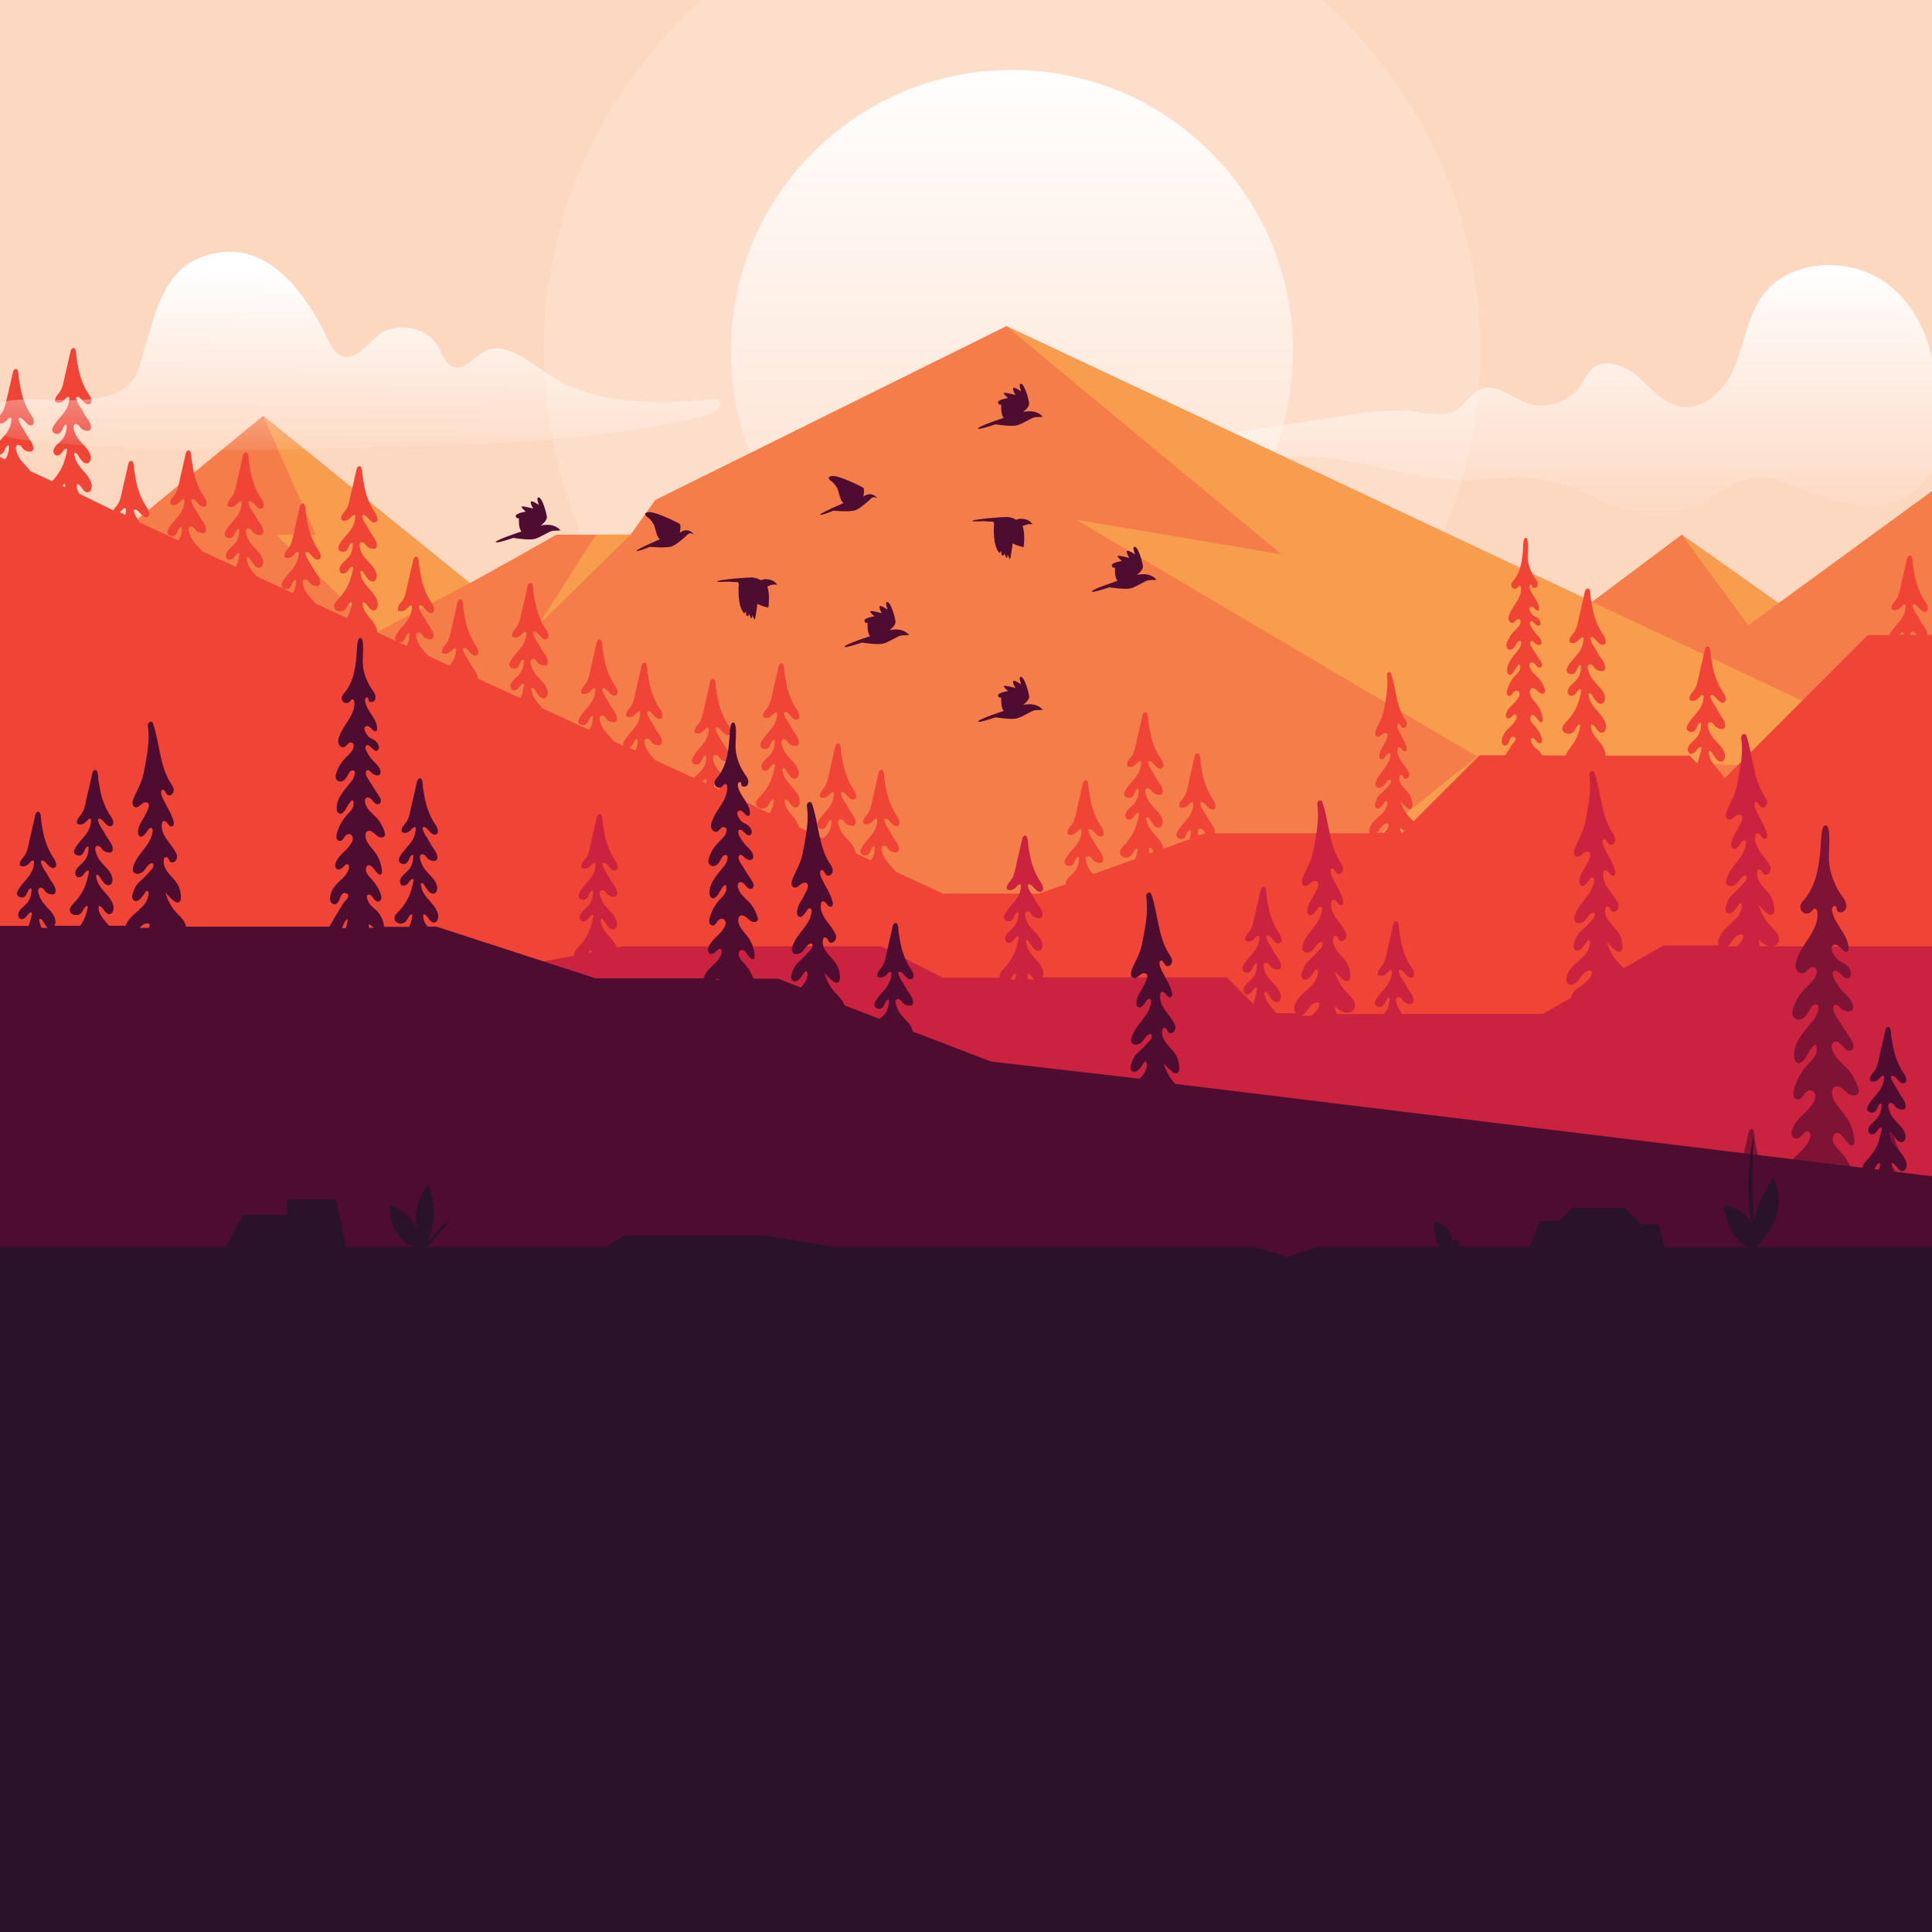 <?xml version="1.0" encoding="UTF-8"?>
<!-- Generator: Adobe Illustrator 19.2.0, SVG Export Plug-In . SVG Version: 6.00 Build 0)  -->
<svg version="1.1" id="Layer_1" xmlns="http://www.w3.org/2000/svg" xmlns:xlink="http://www.w3.org/1999/xlink" x="0px" y="0px" viewBox="0 0 1080 1080" style="enable-background:new 0 0 1080 1080;" xml:space="preserve">
<rect x="0" y="0" width="1080" height="1080" fill="#333333" stroke="none"/>
<style type="text/css">
	.st0{clip-path:url(#SVGID_2_);}
	.st1{fill:#FDD8C1;}
	.st2{fill:url(#XMLID_4_);}
	.st3{opacity:0.15;fill:#FFFFFF;}
	.st4{fill:url(#XMLID_5_);}
	.st5{fill:#F47D4A;}
	.st6{fill:#F89D4D;}
	.st7{fill:#EF4436;}
	.st8{fill:#CA223F;}
	.st9{fill:#7F1336;}
	.st10{fill:#4F0C31;}
	.st11{fill:#2A132A;}
	.st12{fill:url(#XMLID_6_);}
	.st13{fill:none;}
</style>
<g>
	<defs>
		<rect id="SVGID_1_" width="1080" height="1080"/>
	</defs>
	<clipPath id="SVGID_2_">
		<use xlink:href="#SVGID_1_" style="overflow:visible;"/>
	</clipPath>
	<g class="st0">
		<rect id="XMLID_138_" x="-14.6" y="-178.2" class="st1" width="1106" height="1106"/>
		<g id="XMLID_2_">
			<linearGradient id="XMLID_4_" gradientUnits="userSpaceOnUse" x1="850.489" y1="290.527" x2="850.489" y2="149.481">
				<stop offset="0" style="stop-color:#FFFFFF;stop-opacity:0"/>
				<stop offset="1" style="stop-color:#FFFFFF"/>
			</linearGradient>
			<path id="XMLID_137_" class="st2" d="M1081.1,233.9c3.8-26.8-3.4-56.7-24.4-73.9s-56.7-16.1-72.1,6.2     c-7.8,11.4-9.5,25.8-14.8,38.6c-5.3,12.8-17.4,25.2-31,22.4c-9.4-1.9-15.8-10.2-23-16.5c-7.2-6.3-18.6-10.8-25.9-4.5     c-2.9,2.5-4.4,6.2-6.5,9.4c-6.4,9.4-19.5,13.6-30.2,9.6c-8.6-3.3-17-11.2-25.5-7.8c-5.6,2.2-8.4,8.6-13.5,11.8     c-6.5,4.1-14.9,2-22.6,1c-13.8-1.9-27.7,0.3-41.5,2.4c-44.5,6.8-89,13.6-133.5,20.5c42.7,9.2,87.4-2.6,130.6,3.5     c23,3.2,45.4,11.5,68.6,11.8c16.5,0.2,33.1-3.5,49.2-0.2c23.9,4.9,45.5,25.2,69.4,20.1c18.8-4,33.6-23.3,52.8-21.5     c5.4,0.5,10.5,2.7,15.6,4.9c17.1,7.3,35.8,13.8,53.8,9.4c18-4.5,33.1-24.6,25.5-41.5"/>
			<g id="XMLID_134_">
				<circle id="XMLID_136_" class="st3" cx="565.7" cy="196.2" r="261.7"/>
				<linearGradient id="XMLID_5_" gradientUnits="userSpaceOnUse" x1="565.66" y1="336.695" x2="565.66" y2="34.038">
					<stop offset="0" style="stop-color:#FFFFFF;stop-opacity:0"/>
					<stop offset="1" style="stop-color:#FFFFFF"/>
				</linearGradient>
				<circle id="XMLID_135_" class="st4" cx="565.7" cy="196.2" r="157.1"/>
			</g>
			<g id="XMLID_121_">
				<g id="XMLID_131_">
					<polygon id="XMLID_133_" class="st5" points="838.1,375.4 940.1,298.9 994.2,337.2 1092.2,265.6 1092.2,470.4 827.4,470.4             "/>
					<polygon id="XMLID_132_" class="st6" points="940.1,298.9 977.3,349.5 994.2,337.2      "/>
				</g>
				<g id="XMLID_128_">
					<polygon id="XMLID_130_" class="st5" points="147.1,232.5 466.5,490.9 -13.9,490.9 -13.9,364.6      "/>
					<polygon id="XMLID_129_" class="st6" points="147.1,232.5 176.5,298.9 154.2,298.9 210.9,353.3 262.6,326      "/>
				</g>
				<g id="XMLID_122_">
					<path id="XMLID_127_" class="st5" d="M-13.9,442.2c0,0,94.4-11.1,324.9-143.3h41.5l13.8-19.4l196.3-97.2l529.5,249.2V621h-1106       V442.2z"/>
					<g id="XMLID_124_">
						<polygon id="XMLID_126_" class="st6" points="562.6,182.4 716.4,309.9 601.5,290.5 825.7,422.9 1092.2,431.6       "/>
						<polygon id="XMLID_125_" class="st6" points="825.7,422.9 684.1,536.2 872.8,422.9       "/>
					</g>
					<polygon id="XMLID_123_" class="st6" points="352.5,298.9 300.9,349.5 333.1,298.9      "/>
				</g>
			</g>
			<path id="XMLID_108_" class="st7" d="M1077.4,354.9C1077.4,354.9,1077.4,354.9,1077.4,354.9c0-2-1.1-3.7-2.2-5.2     c-1.3-1.7-2.1-3.5-3.2-5.3c-1.3-2-2.6-3.8-2.9-6.2c2.2-2.1,4.4,4.7,7.4,3.8c2.1-0.7,1.1-3.7-0.2-5.5c-2.8-4.1-4.6-8.8-5.7-13.6     c-0.5-2.4-0.9-4.8-1.3-7.3c-0.1-1,0-6.2-2.3-4.8c-0.7,0.4-0.9,1.3-1.1,2.1c-0.9,4.1-1.8,8.2-2.8,12.2c-0.8,3.2-1.2,7.6-3.3,10.3     c-1.1,1.5-2.5,2.6-2.4,4.6c0,0.2,0,0.3,0.1,0.5c0.1,0.2,0.4,0.3,0.6,0.4c2.4,0.8,4-0.9,5.5-2.5c0.2-0.2,0.4-0.4,0.7-0.5     c0.3-0.1,0.6-0.1,0.8,0.1c0.5,0.5,0.1,2.1,0,2.7c-0.3,2.1-1.3,4-2.5,5.7c-2,2.7-4.6,5-6.2,8c-0.1,0.2-0.2,0.4-0.3,0.6h-11.9     L964,435.2c-1.4-2.8-3.8-5.2-5.8-7.6c-1.1-1.5-2.2-3-2.6-4.9c-0.1-0.5-0.7-2.1-0.4-2.5c0.6-1,1.6,0.3,1.9,0.8     c0.5,0.9,1.1,1.7,1.7,2.6c0.5,0.6,1,1.3,1.7,1.7c0.7,0.4,1.5,0.6,2.3,0.3c1-0.4,1.4-1.6,1.5-2.6c0.1-1.6-0.6-3.2-1.5-4.6     c-0.9-1.4-2.1-2.5-3.2-3.7c-0.8-0.9-1.6-1.8-2.4-2.8c-0.8-1-4.2-7.3-1.6-8.1c0.6-0.2,1.3,0.1,1.8,0.5c0.5,0.4,0.8,1,1.2,1.5     c1,1.1,2.5,1.7,4,1.7c0.4,0,0.8-0.1,1.1-0.3c0.5-0.4,0.7-1,0.7-1.6c0-1.9-1.1-3.7-2.2-5.2c-1.3-1.7-2.1-3.5-3.2-5.3     c-1.3-2-2.6-3.8-2.9-6.2c2.2-2.1,4.4,4.7,7.4,3.8c2.1-0.7,1.1-3.7-0.2-5.5c-2.8-4.1-4.6-8.8-5.7-13.6c-0.5-2.4-0.9-4.8-1.3-7.3     c-0.1-1,0-6.2-2.3-4.8c-0.7,0.4-0.9,1.3-1.1,2.1c-0.9,4.1-1.8,8.2-2.8,12.2c-0.8,3.2-1.2,7.6-3.3,10.3c-1.1,1.5-2.5,2.6-2.4,4.6     c0,0.2,0,0.3,0.1,0.5c0.1,0.2,0.4,0.3,0.6,0.4c2.4,0.8,4-0.9,5.5-2.5c0.2-0.2,0.4-0.4,0.7-0.5c0.3-0.1,0.6-0.1,0.8,0.1     c0.5,0.5,0.1,2.1,0,2.7c-0.3,2.1-1.3,4-2.5,5.7c-2,2.7-4.6,5-6.2,8c-0.3,0.6-0.6,1.3-0.6,2c0.1,1.3,1.4,2,2.6,2.1     c1.6,0.1,2.6-1.2,3.1-2.6c0.4-0.9,0.8-1.9,1.6-2.4c0.2-0.1,0.5-0.2,0.7,0c0.1,0.1,0.1,0.2,0.1,0.3c0.1,2-0.3,3.9-1.1,5.7     c-0.9,1.9-2.2,3-3.7,4.4c-0.8,0.7-1.6,1.5-2.1,2.5c-0.4,0.7-0.6,1.5-0.5,2.3c0.1,0.8,0.6,1.5,1.3,1.8c1,0.4,2.2-0.2,2.9-0.9     c0.4-0.4,2.5-3.8,3.3-2.5c0.3,0.5-0.3,2.3-0.4,2.9c-0.4,1.8-0.9,3.6-1.6,5.4c-0.1,0.2-0.2,0.4-0.3,0.6l-4.3-4.3h-46.9     c0.1-2.6-1.5-5.3-3.1-7.3c-2.5-3-5.6-6.3-4.9-10.1c2.6,0.2,3.3,4.7,5.9,4.6c1.9,0,2.7-2.6,2.3-4.5c-0.9-4-4.2-6.8-6.6-9.8     c-1.1-1.5-2.2-3-2.6-4.9c-0.1-0.5-0.7-2.1-0.4-2.5c0.6-1,1.6,0.3,1.9,0.8c0.5,0.9,1.1,1.7,1.7,2.6c0.5,0.6,1,1.3,1.7,1.7     c0.7,0.4,1.5,0.6,2.3,0.3c1-0.4,1.4-1.6,1.5-2.6c0.1-1.6-0.6-3.2-1.5-4.6c-0.9-1.4-2.1-2.5-3.2-3.7c-0.8-0.9-1.6-1.8-2.4-2.8     c-0.8-1-4.2-7.3-1.6-8.1c0.6-0.2,1.3,0.1,1.8,0.5c0.5,0.4,0.8,1,1.2,1.5c1,1.1,2.5,1.7,4,1.7c0.4,0,0.8-0.1,1.1-0.3     c0.5-0.4,0.7-1,0.7-1.6c0-1.9-1.1-3.7-2.2-5.2c-1.3-1.7-2.1-3.5-3.2-5.3c-1.3-2-2.6-3.8-2.9-6.2c2.2-2.1,4.4,4.7,7.4,3.8     c2.1-0.7,1.1-3.7-0.2-5.5c-2.8-4.1-4.6-8.8-5.7-13.6c-0.5-2.4-0.9-4.8-1.3-7.3c-0.1-1,0-6.2-2.3-4.8c-0.7,0.4-0.9,1.3-1.1,2.1     c-0.9,4.1-1.8,8.2-2.8,12.2c-0.8,3.2-1.2,7.6-3.3,10.3c-1.1,1.5-2.5,2.6-2.4,4.6c0,0.2,0,0.3,0.1,0.5c0.1,0.2,0.4,0.3,0.6,0.4     c2.4,0.8,4-0.9,5.5-2.5c0.2-0.2,0.4-0.4,0.7-0.5c0.3-0.1,0.6-0.1,0.8,0.1c0.5,0.5,0.1,2.1,0,2.7c-0.3,2.1-1.3,4-2.5,5.7     c-2,2.7-4.6,5-6.2,8c-0.3,0.6-0.6,1.3-0.6,2c0.1,1.3,1.4,2,2.6,2.1c1.6,0.1,2.6-1.2,3.1-2.6c0.4-0.9,0.8-1.9,1.6-2.4     c0.2-0.1,0.5-0.2,0.7,0c0.1,0.1,0.1,0.2,0.1,0.3c0.1,2-0.3,3.9-1.1,5.7c-0.9,1.9-2.2,3-3.7,4.4c-0.8,0.7-1.6,1.5-2.1,2.5     c-0.4,0.7-0.6,1.5-0.5,2.3c0.1,0.8,0.6,1.5,1.3,1.8c1,0.4,2.2-0.2,2.9-0.9c0.4-0.4,2.5-3.8,3.3-2.5c0.3,0.5-0.3,2.3-0.4,2.9     c-0.4,1.8-0.9,3.6-1.6,5.4c-1.4,3.5-3.6,6.8-6.2,9.5c-1.1,1.2-2.5,2.5-2.4,4.1c0.1,2.2,2.9,3.2,4.7,2.6c2.6-0.7,2.5-3.4,4.4-4.8     c0.1-0.1,0.3-0.2,0.5-0.2c0.4,0.1,0.4,0.6,0.4,1c-0.6,3.7-2.1,7.2-4.2,10.2c-1.1,1.6-2.4,3-3.3,4.7c-0.2,0.5-0.4,0.9-0.6,1.4     h-13.2c-0.5-1-1.1-1.9-1.9-2.6c-0.9-0.9-1.9-1.6-2.8-2.6c-0.6-0.6-2.9-4.7-0.5-4.6c0.3,0,0.6,0.2,0.8,0.4c0.6,0.5,1,1.3,1.5,1.8     c0.5,0.6,1.4,1,2.1,0.7c1-0.5,0.9-1.9,0.6-3c-0.7-2.2-1.9-4.2-3.4-6c-1.3-1.6-3.7-3.3-2.9-5.7c0.1-0.3,0.2-0.6,0.5-0.8     c0.4-0.3,1.1-0.3,1.5,0c0.5,0.3,0.8,0.7,1.2,1.1c0.5,0.6,2.6,4.1,3.6,2.2c0.1-0.3,0.1-0.6,0.1-0.8c-0.1-2.7-1.1-5.4-2.6-7.7     c-1.4-2.1-3.4-3.8-4.3-6.1c-0.6-1.4-0.6-3.8,1.3-3.9c1.6,0,2.8,1.9,4,2.6c1,0.6,2.6,0.5,2.9-0.6c0.1-0.4,0-0.9-0.1-1.3     c-0.8-2.5-2.1-5-4-6.8c-1.8-1.8-3.3-2.8-4.3-5.3c-0.4-0.9-0.6-2.2,0.3-2.8c0.7-0.4,1.6-0.1,2.1,0.4c0.6,0.5,1,1.2,1.6,1.7     c0.6,0.5,1.5,0.8,2.1,0.4c0.5-0.3,0.7-1,0.6-1.7c-0.1-0.6-0.4-1.2-0.8-1.7c-1.1-1.7-2.2-3.4-3.3-5.1c-0.8-1.3-2.2-3.1-2.5-4.6     c-0.1-0.6,0-1.2,0.5-1.5c0.4-0.2,0.8,0,1.1,0.2c0.3,0.2,0.6,0.6,0.8,0.8c0.6,0.6,1.3,0.9,2.1,1.1c0.5,0.1,1.1,0,1.5-0.4     c0.3-0.3,0.4-0.8,0.3-1.2c-0.2-1.8-1.6-3.2-2.9-4.5c-0.8-0.8-5-6-3.1-7c1.5-0.8,3.5,3.9,5.1,2c0.4-0.5,0.4-1.3,0.2-2     c-0.3-0.7-0.7-1.4-1.3-1.8c-0.7-0.6-1.6-0.9-2.4-1.4c-1-0.6-3.6-4.1-1.7-5c1.5-0.7,2.4,1.5,3.5,2c0.4,0.2,0.9,0.2,1.1,0     c0,0,0,0,0-0.1c0.1-0.1,0.1-0.3,0.1-0.5c0.2-2.3-1-4.4-2.3-6.3c-1.2-1.9-2.6-3.8-3-6c-0.1-0.4-0.1-0.8,0.1-1.1     c0.2-0.4,0.5-0.6,0.9-0.5c0.6,0.2,0.2,1.3,0.8,1.7c0.5,0.4,1.4,0.3,1.9,0c0.8-0.6,1-1.7,0.8-2.7c-0.3-1-0.9-1.8-1.5-2.6     c-1.8-2.6-3.1-5.6-3.7-8.7c-0.6-3.1-0.1-5.9-0.2-9c0-0.8,0.1-4.9-1.2-4.8c-1.3,0.1-1.4,3.6-1.4,4.5c-0.4,6.8-1,14.1-5.4,19.4     c-0.6,0.7-1.2,1.4-1.3,2.3c-0.1,0.9,0.4,1.8,1.1,2.1c0.8,0.4,1.8,0.2,2.4-0.4c0.4-0.4,0.9-1.5,1.6-0.8c0.3,0.3,0.4,0.7,0.4,1.1     c0.2,2.8-1.1,5.5-2.6,7.8c-1.5,2.4-3.2,4.6-4.1,7.3c-0.3,0.8-0.5,1.8-0.2,2.6c0.2,0.9,0.9,1.6,1.8,1.7c1.5,0.1,1.7-1.3,2.8-1.9     c0.5-0.3,1.3-0.3,1.7,0.2c0.3,0.3,0.4,0.8,0.3,1.2c-0.1,2.1-2,3.6-3.5,5.1c-1.7,1.7-3.1,3.8-4,6.1c-0.3,0.7-0.5,1.4-0.4,2.1     s0.3,1.5,0.9,1.9c0.9,0.6,2.2,0.2,3-0.5c0.8-0.8,1.3-1.8,1.8-2.8c0.3-0.5,0.7-1.1,1.3-1.3c2.5-0.5,0.7,3.6,0.2,4.3     c-2.9,3.8-7,7.6-6.8,12.5c0,0.8,0.3,1.7,1,2c1,0.5,2.1-0.6,2.7-1.5c0.4-0.6,3.2-6.3,3.6-3.3c0.4,2.8-1.8,4.2-3.4,6     c-1.8,2.2-3.1,4.7-3.9,7.4c-0.3,1.2-0.4,2.7,0.7,3.2c1.7,0.7,2.3-1.6,3.3-2.4c1.1-0.8,2.6-0.4,2.9,1c0.2,0.9-0.2,1.7-0.6,2.5     c-1.8,3.2-5.5,5.1-6.8,8.5c-0.3,0.9-0.4,2.2,0.4,2.8c1.3,1,2.6-0.7,3.5-1.5c0.3-0.3,0.6-0.5,1-0.5c0.4,0,0.8,0.4,0.9,0.8     c0.1,0.4,0,0.8-0.1,1.3c-1.1,3.5-4.2,5.1-6.3,7.8c-0.9,1.2-1.6,2.7-1.8,4.2c-0.1,0.7-0.1,1.5,0.1,2.2c0.3,0.7,1,1.3,1.7,1.2     c1,0,1.6-0.9,2-1.8c0.4-0.9,0.6-1.9,1.2-2.6c0.8-0.9,2.6-0.8,2.7,0.6c0.1,1.1-1.6,2.5-2.2,3.4c-1.2,1.9-2.4,3.9-3.6,5.8h-14.4     l-37,37c-0.6-0.8-1.4-1.6-2.1-2.3c-2.5-2.5-4.2-5.7-5.1-9c1.1,1.4,2.4,2.7,3.9,3.8c1,0.8,2.2,0.7,2.6-0.7     c0.2-0.6,0.1-1.2,0.1-1.8c-0.1-1.3-0.4-2.6-0.9-3.8c-0.9-2.1-2.7-3.6-4.1-5.3c-1.5-1.7-2.7-3.9-2.2-6.1c0.1-0.3,0.2-0.7,0.5-0.9     c0.5-0.3,1.1,0.2,1.4,0.7c0.6,1.1,0.7,1.9,2,1.4c1-0.3,1.6-1.5,1.6-2.4c0-0.8-0.5-1.5-0.9-2.3c-2.1-3.6-6.3-7-5.6-11.7     c0-0.3,0.1-0.7,0.4-0.9c0.6-0.5,1.6,0.2,2,0.9c0.5,0.7,1.2,1.5,2,1.2c0.8-0.3,0.8-1.3,0.6-2.1c-0.9-3.5-3.1-6.6-4.6-9.9     c-0.4-0.9-0.7-1.8-0.6-2.7c0-0.2,0.1-0.4,0.2-0.5c0.3-0.3,0.8-0.3,1.1,0c0.7,0.7,0.8,2,2.1,2.1c1.2,0.1,2-1.2,1.9-2.4     c-0.1-1.2-0.8-2.2-1.5-3.1c-4.6-7.3-4.5-16.9-7.3-24.8c-0.1-0.3-0.2-0.6-0.5-0.8c-0.5-0.4-1.3,0-1.6,0.6     c-0.3,0.6-0.2,1.3-0.1,1.9c0.6,5.5-0.4,11-1.4,16.4c-0.4,2.1-0.8,4.1-1.5,6.1c-0.9,2.6-2.4,4.9-3.4,7.4c-0.5,1.3-0.7,3.2,0.7,3.6     c1.6,0.5,2.8-2.1,4.5-2c2.8,0.1,0.6,3.9,0.1,5c-1.2,2.5-3.3,4.8-3.3,7.8c0,0.4,0,0.8,0.2,1.2c1.5,2.3,3.6-1.4,4.2-2.3     c0.3-0.4,0.9-0.7,1.4-0.5c0.4,0.3,0.4,0.9,0.4,1.4c-0.6,5.8-6.6,9.4-8.2,14.9c-0.2,0.7-0.3,1.5,0,2.1c0.7,1.5,3.1,1.1,4.3-0.1     c0.8-0.8,1.4-1.9,2.2-2.7c0.9-0.8,2.4-1.3,2,0.6c-0.1,0.7-0.6,1.2-1.1,1.7c-1.3,1.4-2.6,2.9-4,4.2c-0.7,0.7-1.5,1.3-2.1,2.1     c-0.7,1-1.1,2.2-1.5,3.3c-0.3,1-0.6,2.3,0.2,3.1c0.5,0.4,1.3,0.4,1.9,0.2c0.6-0.3,1.1-0.8,1.5-1.3c0.7-0.8,1.3-1.8,1.9-2.7     c0.3-0.2,0.8,0,1,0.4c0.2,0.4,0.1,0.8,0.1,1.2c-0.5,3.2-2.1,4.7-4.4,6.8c-2.5,2.2-5.3,4.5-5.7,7.8c-0.1,0.6,0,1.2,0.3,1.8h-86.5     c0-0.1,0-0.2,0-0.4c0-1.9-1.1-3.7-2.2-5.2c-1.3-1.7-2.1-3.5-3.2-5.3c-1.3-2-2.6-3.8-2.9-6.2c2.2-2.1,4.4,4.7,7.4,3.8     c2.1-0.7,1.1-3.7-0.2-5.5c-2.8-4.1-4.6-8.8-5.7-13.6c-0.5-2.4-0.9-4.8-1.3-7.3c-0.1-1,0-6.2-2.3-4.8c-0.7,0.4-0.9,1.3-1.1,2.1     c-0.9,4.1-1.8,8.2-2.8,12.2c-0.8,3.2-1.2,7.6-3.3,10.3c-1.1,1.5-2.5,2.6-2.4,4.6c0,0.2,0,0.3,0.1,0.5c0.1,0.2,0.4,0.3,0.6,0.4     c2.4,0.8,4-0.9,5.5-2.5c0.2-0.2,0.4-0.4,0.7-0.5c0.3-0.1,0.6-0.1,0.8,0.1c0.5,0.5,0.1,2.1,0,2.7c-0.3,2.1-1.3,4-2.5,5.7     c-2,2.7-4.6,5-6.2,8c-0.3,0.6-0.6,1.3-0.6,2c0.1,1.3,1.4,2,2.6,2.1c1.6,0.1,2.6-1.2,3.1-2.6c0.4-0.9,0.8-1.9,1.6-2.4     c0.2-0.1,0.5-0.2,0.7,0c0.1,0.1,0.1,0.2,0.1,0.3c0.1,1.7-0.2,3.3-0.8,4.9l-14.5,5.2c0,0,0,0,0-0.1c-0.9-4-4.2-6.8-6.6-9.8     c-1.1-1.5-2.2-3-2.6-4.9c-0.1-0.5-0.7-2.1-0.4-2.5c0.6-1,1.6,0.3,1.9,0.8c0.5,0.9,1.1,1.7,1.7,2.6c0.5,0.6,1,1.3,1.7,1.7     c0.7,0.4,1.5,0.6,2.3,0.3c1-0.4,1.4-1.6,1.5-2.6c0.1-1.6-0.6-3.2-1.5-4.6c-0.9-1.4-2.1-2.5-3.2-3.7c-0.8-0.9-1.6-1.8-2.4-2.8     c-0.8-1-4.2-7.3-1.6-8.1c0.6-0.2,1.3,0.1,1.8,0.5c0.5,0.4,0.8,1,1.2,1.5c1,1.1,2.5,1.7,4,1.7c0.4,0,0.8-0.1,1.1-0.3     c0.5-0.4,0.7-1,0.7-1.6c0-1.9-1.1-3.7-2.2-5.2c-1.3-1.7-2.1-3.5-3.2-5.3c-1.3-2-2.6-3.8-2.9-6.2c2.2-2.1,4.4,4.7,7.4,3.8     c2.1-0.7,1.1-3.7-0.2-5.5c-2.8-4.1-4.6-8.8-5.7-13.6c-0.5-2.4-0.9-4.8-1.3-7.3c-0.1-1,0-6.2-2.3-4.8c-0.7,0.4-0.9,1.3-1.1,2.1     c-0.9,4.1-1.8,8.2-2.8,12.2c-0.8,3.2-1.2,7.6-3.3,10.3c-1.1,1.5-2.5,2.6-2.4,4.6c0,0.2,0,0.3,0.1,0.5c0.1,0.2,0.4,0.3,0.6,0.4     c2.4,0.8,4-0.9,5.5-2.5c0.2-0.2,0.4-0.4,0.7-0.5c0.3-0.1,0.6-0.1,0.8,0.1c0.5,0.5,0.1,2.1,0,2.7c-0.3,2.1-1.3,4-2.5,5.7     c-2,2.7-4.6,5-6.2,8c-0.3,0.6-0.6,1.3-0.6,2c0.1,1.3,1.4,2,2.6,2.1c1.6,0.1,2.6-1.2,3.1-2.6c0.4-0.9,0.8-1.9,1.6-2.4     c0.2-0.1,0.5-0.2,0.7,0c0.1,0.1,0.1,0.2,0.1,0.3c0.1,2-0.3,3.9-1.1,5.7c-0.9,1.9-2.2,3-3.7,4.4c-0.8,0.7-1.6,1.5-2.1,2.5     c-0.4,0.7-0.6,1.5-0.5,2.3c0.1,0.8,0.6,1.5,1.3,1.8c1,0.4,2.2-0.2,2.9-0.9c0.4-0.4,2.5-3.8,3.3-2.5c0.3,0.5-0.3,2.3-0.4,2.9     c-0.4,1.8-0.9,3.6-1.6,5.4c-1.4,3.5-3.6,6.8-6.2,9.5c-1.1,1.2-2.5,2.5-2.4,4.1c0.1,2.2,2.9,3.2,4.7,2.6c2.6-0.7,2.5-3.4,4.4-4.8     c0.1-0.1,0.3-0.2,0.5-0.2c0.4,0.1,0.4,0.6,0.4,1c-0.3,1.7-0.8,3.4-1.4,5l-23.5,8.4c-0.5-0.6-1.1-1.2-1.6-1.8     c-0.8-1-4.2-7.3-1.6-8.1c0.6-0.2,1.3,0.1,1.8,0.5c0.5,0.4,0.8,1,1.2,1.5c1,1.1,2.5,1.7,4,1.7c0.4,0,0.8-0.1,1.1-0.3     c0.5-0.4,0.7-1,0.7-1.6c0-1.9-1.1-3.7-2.2-5.2c-1.3-1.7-2.1-3.5-3.2-5.3c-1.3-2-2.6-3.8-2.9-6.2c2.2-2.1,4.4,4.7,7.4,3.8     c2.1-0.7,1.1-3.7-0.2-5.5c-2.8-4.1-4.6-8.8-5.7-13.6c-0.5-2.4-0.9-4.8-1.3-7.3c-0.1-1,0-6.2-2.3-4.8c-0.7,0.4-0.9,1.3-1.1,2.1     c-0.9,4.1-1.8,8.2-2.8,12.2c-0.8,3.2-1.2,7.6-3.3,10.3c-1.1,1.5-2.5,2.6-2.4,4.6c0,0.2,0,0.3,0.1,0.5c0.1,0.2,0.4,0.3,0.6,0.4     c2.4,0.8,4-0.9,5.5-2.5c0.2-0.2,0.4-0.4,0.7-0.5c0.3-0.1,0.6-0.1,0.8,0.1c0.5,0.5,0.1,2.1,0,2.7c-0.3,2.1-1.3,4-2.5,5.7     c-2,2.7-4.6,5-6.2,8c-0.3,0.6-0.6,1.3-0.6,2c0.1,1.3,1.4,2,2.6,2.1c1.6,0.1,2.6-1.2,3.1-2.6c0.4-0.9,0.8-1.9,1.6-2.4     c0.2-0.1,0.5-0.2,0.7,0c0.1,0.1,0.1,0.2,0.1,0.3c0.1,2-0.3,3.9-1.1,5.7c-0.9,1.9-2.2,3-3.7,4.4c-0.8,0.7-1.6,1.5-2.1,2.5     c-0.4,0.7-0.6,1.5-0.5,2.2l-14.9,5.3h-53.8l-26.3-12.2c-0.9-1.3-2-2.4-3.1-3.6c-0.8-0.9-1.6-1.8-2.4-2.8c-0.8-1-4.2-7.3-1.6-8.1     c0.6-0.2,1.3,0.1,1.8,0.5c0.5,0.4,0.8,1,1.2,1.5c1,1.1,2.5,1.7,4,1.7c0.4,0,0.8-0.1,1.1-0.3c0.5-0.4,0.7-1,0.7-1.6     c0-1.9-1.1-3.7-2.2-5.2c-1.3-1.7-2.1-3.5-3.2-5.3c-1.3-2-2.6-3.8-2.9-6.2c2.2-2.1,4.4,4.7,7.4,3.8c2.1-0.7,1.1-3.7-0.2-5.5     c-2.8-4.1-4.6-8.8-5.7-13.6c-0.5-2.4-0.9-4.8-1.3-7.3c-0.1-1,0-6.2-2.3-4.8c-0.7,0.4-0.9,1.3-1.1,2.1c-0.9,4.1-1.8,8.2-2.8,12.2     c-0.8,3.2-1.2,7.6-3.3,10.3c-1.1,1.5-2.5,2.6-2.4,4.6c0,0.2,0,0.3,0.1,0.5c0.1,0.2,0.4,0.3,0.6,0.4c2.4,0.8,4-0.9,5.5-2.5     c0.2-0.2,0.4-0.4,0.7-0.5c0.3-0.1,0.6-0.1,0.8,0.1c0.5,0.5,0.1,2.1,0,2.7c-0.3,2.1-1.3,4-2.5,5.7c-2,2.7-4.6,5-6.2,8     c-0.3,0.6-0.6,1.3-0.6,2c0.1,1.3,1.4,2,2.6,2.1c1.6,0.1,2.6-1.2,3.1-2.6c0.4-0.9,0.8-1.9,1.6-2.4c0.2-0.1,0.5-0.2,0.7,0     c0.1,0.1,0.1,0.2,0.1,0.3c0.1,2-0.3,3.9-1.1,5.7c-0.3,0.6-0.7,1.2-1.1,1.7l-8.6-4c0-1.5-0.6-3.1-1.5-4.3     c-0.9-1.4-2.1-2.5-3.2-3.7c-0.8-0.9-1.6-1.8-2.4-2.8c-0.8-1-4.2-7.3-1.6-8.1c0.6-0.2,1.3,0.1,1.8,0.5c0.5,0.4,0.8,1,1.2,1.5     c1,1.1,2.5,1.7,4,1.7c0.4,0,0.8-0.1,1.1-0.3c0.5-0.4,0.7-1,0.7-1.6c0-1.9-1.1-3.7-2.2-5.2c-1.3-1.7-2.1-3.5-3.2-5.3     c-1.3-2-2.6-3.8-2.9-6.2c2.2-2.1,4.4,4.7,7.4,3.8c2.1-0.7,1.1-3.7-0.2-5.5c-2.8-4.1-4.6-8.8-5.7-13.6c-0.5-2.4-0.9-4.8-1.3-7.3     c-0.1-1,0-6.2-2.3-4.8c-0.7,0.4-0.9,1.3-1.1,2.1c-0.9,4.1-1.8,8.2-2.8,12.2c-0.8,3.2-1.2,7.6-3.3,10.3c-1.1,1.5-2.5,2.6-2.4,4.6     c0,0.2,0,0.3,0.1,0.5c0.1,0.2,0.4,0.3,0.6,0.4c2.4,0.8,4-0.9,5.5-2.5c0.2-0.2,0.4-0.4,0.7-0.5c0.3-0.1,0.6-0.1,0.8,0.1     c0.5,0.5,0.1,2.1,0,2.7c-0.3,2.1-1.3,4-2.5,5.7c-2,2.7-4.6,5-6.2,8c-0.3,0.6-0.6,1.3-0.6,2c0.1,1.3,1.4,2,2.6,2.1     c1.6,0.1,2.6-1.2,3.1-2.6c0.4-0.9,0.8-1.9,1.6-2.4c0.2-0.1,0.5-0.2,0.7,0c0.1,0.1,0.1,0.2,0.1,0.3c0.1,2-0.3,3.9-1.1,5.7     c-0.8,1.8-2.1,2.9-3.5,4.3l-13.6-6.3c-0.5-2-1.7-4-2.9-5.5c-2.5-3-5.6-6.3-4.9-10.1c2.6,0.2,3.3,4.7,5.9,4.6     c1.9,0,2.7-2.6,2.3-4.5c-0.9-4-4.2-6.8-6.6-9.8c-1.1-1.5-2.2-3-2.6-4.9c-0.1-0.5-0.7-2.1-0.4-2.5c0.6-1,1.6,0.3,1.9,0.8     c0.5,0.9,1.1,1.7,1.7,2.6c0.5,0.6,1,1.3,1.7,1.7c0.7,0.4,1.5,0.6,2.3,0.3c1-0.4,1.4-1.6,1.5-2.6c0.1-1.6-0.6-3.2-1.5-4.6     c-0.9-1.4-2.1-2.5-3.2-3.7c-0.8-0.9-1.6-1.8-2.4-2.8c-0.8-1-4.2-7.3-1.6-8.1c0.6-0.2,1.3,0.1,1.8,0.5c0.5,0.4,0.8,1,1.2,1.5     c1,1.1,2.5,1.7,4,1.7c0.4,0,0.8-0.1,1.1-0.3c0.5-0.4,0.7-1,0.7-1.6c0-1.9-1.1-3.7-2.2-5.2c-1.3-1.7-2.1-3.5-3.2-5.3     c-1.3-2-2.6-3.8-2.9-6.2c2.2-2.1,4.4,4.7,7.4,3.8c2.1-0.7,1.1-3.7-0.2-5.5c-2.8-4.1-4.6-8.8-5.7-13.6c-0.5-2.4-0.9-4.8-1.3-7.3     c-0.1-1,0-6.2-2.3-4.8c-0.7,0.4-0.9,1.3-1.1,2.1c-0.9,4.1-1.8,8.2-2.8,12.2c-0.8,3.2-1.2,7.6-3.3,10.3c-1.1,1.5-2.5,2.6-2.4,4.6     c0,0.2,0,0.3,0.1,0.5c0.1,0.2,0.4,0.3,0.6,0.4c2.4,0.8,4-0.9,5.5-2.5c0.2-0.2,0.4-0.4,0.7-0.5c0.3-0.1,0.6-0.1,0.8,0.1     c0.5,0.5,0.1,2.1,0,2.7c-0.3,2.1-1.3,4-2.5,5.7c-2,2.7-4.6,5-6.2,8c-0.3,0.6-0.6,1.3-0.6,2c0.1,1.3,1.4,2,2.6,2.1     c1.6,0.1,2.6-1.2,3.1-2.6c0.4-0.9,0.8-1.9,1.6-2.4c0.2-0.1,0.5-0.2,0.7,0c0.1,0.1,0.1,0.2,0.1,0.3c0.1,2-0.3,3.9-1.1,5.7     c-0.9,1.9-2.2,3-3.7,4.4c-0.8,0.7-1.6,1.5-2.1,2.5c-0.4,0.7-0.6,1.5-0.5,2.3c0.1,0.8,0.6,1.5,1.3,1.8c1,0.4,2.2-0.2,2.9-0.9     c0.4-0.4,2.5-3.8,3.3-2.5c0.3,0.5-0.3,2.3-0.4,2.9c-0.4,1.8-0.9,3.6-1.6,5.4c-1.4,3.5-3.6,6.8-6.2,9.5c-1.1,1.2-2.5,2.5-2.4,4.1     c0.1,2.2,2.9,3.2,4.7,2.6c2.6-0.7,2.5-3.4,4.4-4.8c0.1-0.1,0.3-0.2,0.5-0.2c0.4,0.1,0.4,0.6,0.4,1c-0.4,2.4-1.2,4.7-2.3,6.9     L407,443.6c0.8-0.5,1.2-1.5,1.2-2.4c0.1-1.6-0.6-3.2-1.5-4.6c-0.9-1.4-2.1-2.5-3.2-3.7c-0.8-0.9-1.6-1.8-2.4-2.8     c-0.8-1-4.2-7.3-1.6-8.1c0.6-0.2,1.3,0.1,1.8,0.5c0.5,0.4,0.8,1,1.2,1.5c1,1.1,2.5,1.7,4,1.7c0.4,0,0.8-0.1,1.1-0.3     c0.5-0.4,0.7-1,0.7-1.6c0-1.9-1.1-3.7-2.2-5.2c-1.3-1.7-2.1-3.5-3.2-5.3c-1.3-2-2.6-3.8-2.9-6.2c2.2-2.1,4.4,4.7,7.4,3.8     c2.1-0.7,1.1-3.7-0.2-5.5c-2.8-4.1-4.6-8.8-5.7-13.6c-0.5-2.4-0.9-4.8-1.3-7.3c-0.1-1,0-6.2-2.3-4.8c-0.7,0.4-0.9,1.3-1.1,2.1     c-0.9,4.1-1.8,8.2-2.8,12.2c-0.8,3.2-1.2,7.6-3.3,10.3c-1.1,1.5-2.5,2.6-2.4,4.6c0,0.2,0,0.3,0.1,0.5c0.1,0.2,0.4,0.3,0.6,0.4     c2.4,0.8,4-0.9,5.5-2.5c0.2-0.2,0.4-0.4,0.7-0.5c0.3-0.1,0.6-0.1,0.8,0.1c0.5,0.5,0.1,2.1,0,2.7c-0.3,2.1-1.3,4-2.5,5.7     c-2,2.7-4.6,5-6.2,8c-0.3,0.6-0.6,1.3-0.6,2c0.1,1.3,1.4,2,2.6,2.1c1.6,0.1,2.6-1.2,3.1-2.6c0.4-0.9,0.8-1.9,1.6-2.4     c0.2-0.1,0.5-0.2,0.7,0c0.1,0.1,0.1,0.2,0.1,0.3c0.1,2-0.3,3.9-1.1,5.7c-0.9,1.9-2.2,3-3.7,4.4c-0.7,0.7-1.4,1.4-1.9,2.2     l-21.9-10.1c-0.3-0.4-0.7-0.7-1-1.1c-0.8-0.9-1.6-1.8-2.4-2.8c-0.8-1-4.2-7.3-1.6-8.1c0.6-0.2,1.3,0.1,1.8,0.5     c0.5,0.4,0.8,1,1.2,1.5c1,1.1,2.5,1.7,4,1.7c0.4,0,0.8-0.1,1.1-0.3c0.5-0.4,0.7-1,0.7-1.6c0-1.9-1.1-3.7-2.2-5.2     c-1.3-1.7-2.1-3.5-3.2-5.3c-1.3-2-2.6-3.8-2.9-6.2c2.2-2.1,4.4,4.7,7.4,3.8c2.1-0.7,1.1-3.7-0.2-5.5c-2.8-4.1-4.6-8.8-5.7-13.6     c-0.5-2.4-0.9-4.8-1.3-7.3c-0.1-1,0-6.2-2.3-4.8c-0.7,0.4-0.9,1.3-1.1,2.1c-0.9,4.1-1.8,8.2-2.8,12.2c-0.8,3.2-1.2,7.6-3.3,10.3     c-1.1,1.5-2.5,2.6-2.4,4.6c0,0.2,0,0.3,0.1,0.5c0.1,0.2,0.4,0.3,0.6,0.4c2.4,0.8,4-0.9,5.5-2.5c0.2-0.2,0.4-0.4,0.7-0.5     c0.3-0.1,0.6-0.1,0.8,0.1c0.5,0.5,0.1,2.1,0,2.7c-0.3,2.1-1.3,4-2.5,5.7c-2,2.7-4.6,5-6.2,8c-0.3,0.6-0.6,1.3-0.6,2     c0,0.3,0.1,0.5,0.2,0.7l-5.5-2.5c-0.9-1.2-2-2.3-3-3.5c-0.8-0.9-1.6-1.8-2.4-2.8c-0.8-1-4.2-7.3-1.6-8.1c0.6-0.2,1.3,0.1,1.8,0.5     c0.5,0.4,0.8,1,1.2,1.5c1,1.1,2.5,1.7,4,1.7c0.4,0,0.8-0.1,1.1-0.3c0.5-0.4,0.7-1,0.7-1.6c0-1.9-1.1-3.7-2.2-5.2     c-1.3-1.7-2.1-3.5-3.2-5.3c-1.3-2-2.6-3.8-2.9-6.2c2.2-2.1,4.4,4.7,7.4,3.8c2.1-0.7,1.1-3.7-0.2-5.5c-2.8-4.1-4.6-8.8-5.7-13.6     c-0.5-2.4-0.9-4.8-1.3-7.3c-0.1-1,0-6.2-2.3-4.8c-0.7,0.4-0.9,1.3-1.1,2.1c-0.9,4.1-1.8,8.2-2.8,12.2c-0.8,3.2-1.2,7.6-3.3,10.3     c-1.1,1.5-2.5,2.6-2.4,4.6c0,0.2,0,0.3,0.1,0.5c0.1,0.2,0.4,0.3,0.6,0.4c2.4,0.8,4-0.9,5.5-2.5c0.2-0.2,0.4-0.4,0.7-0.5     c0.3-0.1,0.6-0.1,0.8,0.1c0.5,0.5,0.1,2.1,0,2.7c-0.3,2.1-1.3,4-2.5,5.7c-2,2.7-4.6,5-6.2,8c-0.3,0.6-0.6,1.3-0.6,2     c0.1,1.3,1.4,2,2.6,2.1c1.6,0.1,2.6-1.2,3.1-2.6c0.4-0.9,0.8-1.9,1.6-2.4c0.2-0.1,0.5-0.2,0.7,0c0.1,0.1,0.1,0.2,0.1,0.3     c0.1,2-0.3,3.9-1.1,5.7c-0.3,0.6-0.6,1.1-1,1.6l-26-12c-1.1-1.3-2.2-2.5-3.2-3.8c-1.1-1.5-2.2-3-2.6-4.9     c-0.1-0.5-0.7-2.1-0.4-2.5c0.6-1,1.6,0.3,1.9,0.8c0.5,0.9,1.1,1.7,1.7,2.6c0.5,0.6,1,1.3,1.7,1.7c0.7,0.4,1.5,0.6,2.3,0.3     c1-0.4,1.4-1.6,1.5-2.6c0.1-1.6-0.6-3.2-1.5-4.6c-0.9-1.4-2.1-2.5-3.2-3.7c-0.8-0.9-1.6-1.8-2.4-2.8c-0.8-1-4.2-7.3-1.6-8.1     c0.6-0.2,1.3,0.1,1.8,0.5c0.5,0.4,0.8,1,1.2,1.5c1,1.1,2.5,1.7,4,1.7c0.4,0,0.8-0.1,1.1-0.3c0.5-0.4,0.7-1,0.7-1.6     c0-1.9-1.1-3.7-2.2-5.2c-1.3-1.7-2.1-3.5-3.2-5.3c-1.3-2-2.6-3.8-2.9-6.2c2.2-2.1,4.4,4.7,7.4,3.8c2.1-0.7,1.1-3.7-0.2-5.5     c-2.8-4.1-4.6-8.8-5.7-13.6c-0.5-2.4-0.9-4.8-1.3-7.3c-0.1-1,0-6.2-2.3-4.8c-0.7,0.4-0.9,1.3-1.1,2.1c-0.9,4.1-1.8,8.2-2.8,12.2     c-0.8,3.2-1.2,7.6-3.3,10.3c-1.1,1.5-2.5,2.6-2.4,4.6c0,0.2,0,0.3,0.1,0.5c0.1,0.2,0.4,0.3,0.6,0.4c2.4,0.8,4-0.9,5.5-2.5     c0.2-0.2,0.4-0.4,0.7-0.5c0.3-0.1,0.6-0.1,0.8,0.1c0.5,0.5,0.1,2.1,0,2.7c-0.3,2.1-1.3,4-2.5,5.7c-2,2.7-4.6,5-6.2,8     c-0.3,0.6-0.6,1.3-0.6,2c0.1,1.3,1.4,2,2.6,2.1c1.6,0.1,2.6-1.2,3.1-2.6c0.4-0.9,0.8-1.9,1.6-2.4c0.2-0.1,0.5-0.2,0.7,0     c0.1,0.1,0.1,0.2,0.1,0.3c0.1,2-0.3,3.9-1.1,5.7c-0.9,1.9-2.2,3-3.7,4.4c-0.8,0.7-1.6,1.5-2.1,2.5c-0.4,0.7-0.6,1.5-0.5,2.3     c0.1,0.8,0.6,1.5,1.3,1.8c1,0.4,2.2-0.2,2.9-0.9c0.4-0.4,2.5-3.8,3.3-2.5c0.3,0.5-0.3,2.3-0.4,2.9c-0.3,1.7-0.9,3.4-1.5,5     l-23.9-11c0,0,0,0,0,0c0-1.9-1.1-3.7-2.2-5.2c-1.3-1.7-2.1-3.5-3.2-5.3c-1.3-2-2.6-3.8-2.9-6.2c2.2-2.1,4.4,4.7,7.4,3.8     c2.1-0.7,1.1-3.7-0.2-5.5c-2.8-4.1-4.6-8.8-5.7-13.6c-0.5-2.4-0.9-4.8-1.3-7.3c-0.1-1,0-6.2-2.3-4.8c-0.7,0.4-0.9,1.3-1.1,2.1     c-0.9,4.1-1.8,8.2-2.8,12.2c-0.8,3.2-1.2,7.6-3.3,10.3c-1.1,1.5-2.5,2.6-2.4,4.6c0,0.2,0,0.3,0.1,0.5c0.1,0.2,0.4,0.3,0.6,0.4     c2.4,0.8,4-0.9,5.5-2.5c0.2-0.2,0.4-0.4,0.7-0.5c0.3-0.1,0.6-0.1,0.8,0.1c0.5,0.5,0.1,2.1,0,2.7c-0.3,2.1-1.3,4-2.5,5.7     c-0.3,0.4-0.7,0.9-1,1.3l-11.8-5.4c-0.6-0.7-1.3-1.4-1.9-2.1c-0.8-0.9-1.6-1.8-2.4-2.8c-0.8-1-4.2-7.3-1.6-8.1     c0.6-0.2,1.3,0.1,1.8,0.5c0.5,0.4,0.8,1,1.2,1.5c1,1.1,2.5,1.7,4,1.7c0.4,0,0.8-0.1,1.1-0.3c0.5-0.4,0.7-1,0.7-1.6     c0-1.9-1.1-3.7-2.2-5.2c-1.3-1.7-2.1-3.5-3.2-5.3c-1.3-2-2.6-3.8-2.9-6.2c2.2-2.1,4.4,4.7,7.4,3.8c2.1-0.7,1.1-3.7-0.2-5.5     c-2.8-4.1-4.6-8.8-5.7-13.6c-0.5-2.4-0.9-4.8-1.3-7.3c-0.1-1,0-6.2-2.3-4.8c-0.7,0.4-0.9,1.3-1.1,2.1c-0.9,4.1-1.8,8.2-2.8,12.2     c-0.8,3.2-1.2,7.6-3.3,10.3c-1.1,1.5-2.5,2.6-2.4,4.6c0,0.2,0,0.3,0.1,0.5c0.1,0.2,0.4,0.3,0.6,0.4c2.4,0.8,4-0.9,5.5-2.5     c0.2-0.2,0.4-0.4,0.7-0.5c0.3-0.1,0.6-0.1,0.8,0.1c0.5,0.5,0.1,2.1,0,2.7c-0.3,2.1-1.3,4-2.5,5.7c-2,2.7-4.6,5-6.2,8     c-0.3,0.6-0.6,1.3-0.6,2c0.1,1.3,1.4,2,2.6,2.1c1.6,0.1,2.6-1.2,3.1-2.6c0.4-0.9,0.8-1.9,1.6-2.4c0.2-0.1,0.5-0.2,0.7,0     c0.1,0.1,0.1,0.2,0.1,0.3c0.1,2-0.3,3.9-1.1,5.7c-0.2,0.3-0.4,0.7-0.5,1l-16.4-7.6c-0.1-2.5-1.6-5-3.1-6.8     c-2.5-3-5.6-6.3-4.9-10.1c2.6,0.2,3.3,4.7,5.9,4.6c1.9,0,2.7-2.6,2.3-4.5c-0.9-4-4.2-6.8-6.6-9.8c-1.1-1.5-2.2-3-2.6-4.9     c-0.1-0.5-0.7-2.1-0.4-2.5c0.6-1,1.6,0.3,1.9,0.8c0.5,0.9,1.1,1.7,1.7,2.6c0.5,0.6,1,1.3,1.7,1.7c0.7,0.4,1.5,0.6,2.3,0.3     c1-0.4,1.4-1.6,1.5-2.6c0.1-1.6-0.6-3.2-1.5-4.6c-0.9-1.4-2.1-2.5-3.2-3.7c-0.8-0.9-1.6-1.8-2.4-2.8c-0.8-1-4.2-7.3-1.6-8.1     c0.6-0.2,1.3,0.1,1.8,0.5c0.5,0.4,0.8,1,1.2,1.5c1,1.1,2.5,1.7,4,1.7c0.4,0,0.8-0.1,1.1-0.3c0.5-0.4,0.7-1,0.7-1.6     c0-1.9-1.1-3.7-2.2-5.2c-1.3-1.7-2.1-3.5-3.2-5.3c-1.3-2-2.6-3.8-2.9-6.2c2.2-2.1,4.4,4.7,7.4,3.8c2.1-0.7,1.1-3.7-0.2-5.5     c-2.8-4.1-4.6-8.8-5.7-13.6c-0.5-2.4-0.9-4.8-1.3-7.3c-0.1-1,0-6.2-2.3-4.8c-0.7,0.4-0.9,1.3-1.1,2.1c-0.9,4.1-1.8,8.2-2.8,12.2     c-0.8,3.2-1.2,7.6-3.3,10.3c-1.1,1.5-2.5,2.6-2.4,4.6c0,0.2,0,0.3,0.1,0.5c0.1,0.2,0.4,0.3,0.6,0.4c2.4,0.8,4-0.9,5.5-2.5     c0.2-0.2,0.4-0.4,0.7-0.5c0.3-0.1,0.6-0.1,0.8,0.1c0.5,0.5,0.1,2.1,0,2.7c-0.3,2.1-1.3,4-2.5,5.7c-2,2.7-4.6,5-6.2,8     c-0.3,0.6-0.6,1.3-0.6,2c0.1,1.3,1.4,2,2.6,2.1c1.6,0.1,2.6-1.2,3.1-2.6c0.4-0.9,0.8-1.9,1.6-2.4c0.2-0.1,0.5-0.2,0.7,0     c0.1,0.1,0.1,0.2,0.1,0.3c0.1,2-0.3,3.9-1.1,5.7c-0.9,1.9-2.2,3-3.7,4.4c-0.8,0.7-1.6,1.5-2.1,2.5c-0.4,0.7-0.6,1.5-0.5,2.3     c0.1,0.8,0.6,1.5,1.3,1.8c1,0.4,2.2-0.2,2.9-0.9c0.4-0.4,2.5-3.8,3.3-2.5c0.3,0.5-0.3,2.3-0.4,2.9c-0.4,1.8-0.9,3.6-1.6,5.4     c-1.4,3.5-3.6,6.8-6.2,9.5c-1.1,1.2-2.5,2.5-2.4,4.1c0.1,2.2,2.9,3.2,4.7,2.6c2.6-0.7,2.5-3.4,4.4-4.8c0.1-0.1,0.3-0.2,0.5-0.2     c0.4,0.1,0.4,0.6,0.4,1c-0.5,2.8-1.4,5.4-2.7,7.9l-17.5-8.1c-0.7-0.9-1.5-1.7-2.3-2.6c-0.8-0.9-1.6-1.8-2.4-2.8     c-0.8-1-4.2-7.3-1.6-8.1c0.6-0.2,1.3,0.1,1.8,0.5c0.5,0.4,0.8,1,1.2,1.5c1,1.1,2.5,1.7,4,1.7c0.4,0,0.8-0.1,1.1-0.3     c0.5-0.4,0.7-1,0.7-1.6c0-1.9-1.1-3.7-2.2-5.2c-1.3-1.7-2.1-3.5-3.2-5.3c-1.3-2-2.6-3.8-2.9-6.2c2.2-2.1,4.4,4.7,7.4,3.8     c2.1-0.7,1.1-3.7-0.2-5.5c-2.8-4.1-4.6-8.8-5.7-13.6c-0.5-2.4-0.9-4.8-1.3-7.3c-0.1-1,0-6.2-2.3-4.8c-0.7,0.4-0.9,1.3-1.1,2.1     c-0.9,4.1-1.8,8.2-2.8,12.2c-0.8,3.2-1.2,7.6-3.3,10.3c-1.1,1.5-2.5,2.6-2.4,4.6c0,0.2,0,0.3,0.1,0.5c0.1,0.2,0.4,0.3,0.6,0.4     c2.4,0.8,4-0.9,5.5-2.5c0.2-0.2,0.4-0.4,0.7-0.5c0.3-0.1,0.6-0.1,0.8,0.1c0.5,0.5,0.1,2.1,0,2.7c-0.3,2.1-1.3,4-2.5,5.7     c-2,2.7-4.6,5-6.2,8c-0.3,0.6-0.6,1.3-0.6,2c0.1,1.3,1.4,2,2.6,2.1c1.6,0.1,2.6-1.2,3.1-2.6c0.4-0.9,0.8-1.9,1.6-2.4     c0.2-0.1,0.5-0.2,0.7,0c0.1,0.1,0.1,0.2,0.1,0.3c0.1,2-0.3,3.9-1.1,5.7c-0.2,0.4-0.4,0.8-0.7,1.2l-20.2-9.3c-0.9-1-1.8-2-2.5-3     c-1.1-1.5-2.2-3-2.6-4.9c-0.1-0.5-0.7-2.1-0.4-2.5c0.6-1,1.6,0.3,1.9,0.8c0.5,0.9,1.1,1.7,1.7,2.6c0.5,0.6,1,1.3,1.7,1.7     c0.7,0.4,1.5,0.6,2.3,0.3c1-0.4,1.4-1.6,1.5-2.6c0.1-1.6-0.6-3.2-1.5-4.6c-0.9-1.4-2.1-2.5-3.2-3.7c-0.8-0.9-1.6-1.8-2.4-2.8     c-0.8-1-4.2-7.3-1.6-8.1c0.6-0.2,1.3,0.1,1.8,0.5c0.5,0.4,0.8,1,1.2,1.5c1,1.1,2.5,1.7,4,1.7c0.4,0,0.8-0.1,1.1-0.3     c0.5-0.4,0.7-1,0.7-1.6c0-1.9-1.1-3.7-2.2-5.2c-1.3-1.7-2.1-3.5-3.2-5.3c-1.3-2-2.6-3.8-2.9-6.2c2.2-2.1,4.4,4.7,7.4,3.8     c2.1-0.7,1.1-3.7-0.2-5.5c-2.8-4.1-4.6-8.8-5.7-13.6c-0.5-2.4-0.9-4.8-1.3-7.3c-0.1-1,0-6.2-2.3-4.8c-0.7,0.4-0.9,1.3-1.1,2.1     c-0.9,4.1-1.8,8.2-2.8,12.2c-0.8,3.2-1.2,7.6-3.3,10.3c-1.1,1.5-2.5,2.6-2.4,4.6c0,0.2,0,0.3,0.1,0.5c0.1,0.2,0.4,0.3,0.6,0.4     c2.4,0.8,4-0.9,5.5-2.5c0.2-0.2,0.4-0.4,0.7-0.5c0.3-0.1,0.6-0.1,0.8,0.1c0.5,0.5,0.1,2.1,0,2.7c-0.3,2.1-1.3,4-2.5,5.7     c-2,2.7-4.6,5-6.2,8c-0.3,0.6-0.6,1.3-0.6,2c0.1,1.3,1.4,2,2.6,2.1c1.6,0.1,2.6-1.2,3.1-2.6c0.4-0.9,0.8-1.9,1.6-2.4     c0.2-0.1,0.5-0.2,0.7,0c0.1,0.1,0.1,0.2,0.1,0.3c0.1,2-0.3,3.9-1.1,5.7c-0.9,1.9-2.2,3-3.7,4.4c-0.8,0.7-1.6,1.5-2.1,2.5     c-0.4,0.7-0.6,1.5-0.5,2.3c0.1,0.8,0.6,1.5,1.3,1.8c1,0.4,2.2-0.2,2.9-0.9c0.4-0.4,2.5-3.8,3.3-2.5c0.3,0.5-0.3,2.3-0.4,2.9     c-0.3,1.6-0.8,3.1-1.4,4.6l-18.9-8.7c-0.8-1.1-1.8-2-2.7-3c-0.8-0.9-1.6-1.8-2.4-2.8c-0.8-1-4.2-7.3-1.6-8.1     c0.6-0.2,1.3,0.1,1.8,0.5c0.5,0.4,0.8,1,1.2,1.5c1,1.1,2.5,1.7,4,1.7c0.4,0,0.8-0.1,1.1-0.3c0.5-0.4,0.7-1,0.7-1.6     c0-1.9-1.1-3.7-2.2-5.2c-1.3-1.7-2.1-3.5-3.2-5.3c-1.3-2-2.6-3.8-2.9-6.2c2.2-2.1,4.4,4.7,7.4,3.8c2.1-0.7,1.1-3.7-0.2-5.5     c-2.8-4.1-4.6-8.8-5.7-13.6c-0.5-2.4-0.9-4.8-1.3-7.3c-0.1-1,0-6.2-2.3-4.8c-0.7,0.4-0.9,1.3-1.1,2.1c-0.9,4.1-1.8,8.2-2.8,12.2     c-0.8,3.2-1.2,7.6-3.3,10.3c-1.1,1.5-2.5,2.6-2.4,4.6c0,0.2,0,0.3,0.1,0.5c0.1,0.2,0.4,0.3,0.6,0.4c2.4,0.8,4-0.9,5.5-2.5     c0.2-0.2,0.4-0.4,0.7-0.5c0.3-0.1,0.6-0.1,0.8,0.1c0.5,0.5,0.1,2.1,0,2.7c-0.3,2.1-1.3,4-2.5,5.7c-2,2.7-4.6,5-6.2,8     c-0.3,0.6-0.6,1.3-0.6,2c0.1,1.3,1.4,2,2.6,2.1c1.6,0.1,2.6-1.2,3.1-2.6c0.4-0.9,0.8-1.9,1.6-2.4c0.2-0.1,0.5-0.2,0.7,0     c0.1,0.1,0.1,0.2,0.1,0.3c0.1,2-0.3,3.9-1.1,5.7c-0.2,0.5-0.5,1-0.8,1.4l-21.8-10.1c-0.1-0.2-0.2-0.4-0.3-0.6     c-1.3-2-2.6-3.8-2.9-6.2c2.2-2.1,4.4,4.7,7.4,3.8c2.1-0.7,1.1-3.7-0.2-5.5c-2.8-4.1-4.6-8.8-5.7-13.6c-0.5-2.4-0.9-4.8-1.3-7.3     c-0.1-1,0-6.2-2.3-4.8c-0.7,0.4-0.9,1.3-1.1,2.1c-0.9,4.1-1.8,8.2-2.8,12.2c-0.8,3.2-1.2,7.6-3.3,10.3c-0.8,1-1.6,1.8-2.1,2.9     L44.3,276c-1-1.7-1.7-3.5-1.3-5.4c2.6,0.2,3.3,4.7,5.9,4.6c1.9,0,2.7-2.6,2.3-4.5c-0.9-4-4.2-6.8-6.6-9.8c-1.1-1.5-2.2-3-2.6-4.9     c-0.1-0.5-0.7-2.1-0.4-2.5c0.6-1,1.6,0.3,1.9,0.8c0.5,0.9,1.1,1.7,1.7,2.6c0.5,0.6,1,1.3,1.7,1.7c0.7,0.4,1.5,0.6,2.3,0.3     c1-0.4,1.4-1.6,1.5-2.6c0.1-1.6-0.6-3.2-1.5-4.6c-0.9-1.4-2.1-2.5-3.2-3.7c-0.8-0.9-1.6-1.8-2.4-2.8c-0.8-1-4.2-7.3-1.6-8.1     c0.6-0.2,1.3,0.1,1.8,0.5c0.5,0.4,0.8,1,1.2,1.5c1,1.1,2.5,1.7,4,1.7c0.4,0,0.8-0.1,1.1-0.3c0.5-0.4,0.7-1,0.7-1.6     c0-1.9-1.1-3.7-2.2-5.2c-1.3-1.7-2.1-3.5-3.2-5.3c-1.3-2-2.6-3.8-2.9-6.2c2.2-2.1,4.4,4.7,7.4,3.8c2.1-0.7,1.1-3.7-0.2-5.5     c-2.8-4.1-4.6-8.8-5.7-13.6c-0.5-2.4-0.9-4.8-1.3-7.3c-0.1-1,0-6.2-2.3-4.8c-0.7,0.4-0.9,1.3-1.1,2.1c-0.9,4.1-1.8,8.2-2.8,12.2     c-0.8,3.2-1.2,7.6-3.3,10.3c-1.1,1.5-2.5,2.6-2.4,4.6c0,0.2,0,0.3,0.1,0.5c0.1,0.2,0.4,0.3,0.6,0.4c2.4,0.8,4-0.9,5.5-2.5     c0.2-0.2,0.4-0.4,0.7-0.5c0.3-0.1,0.6-0.1,0.8,0.1c0.5,0.5,0.1,2.1,0,2.7c-0.3,2.1-1.3,4-2.5,5.7c-2,2.7-4.6,5-6.2,8     c-0.3,0.6-0.6,1.3-0.6,2c0.1,1.3,1.4,2.1,2.6,2.1c1.6,0.1,2.6-1.2,3.1-2.6c0.4-0.9,0.8-1.9,1.6-2.4c0.2-0.1,0.5-0.2,0.7,0     c0.1,0.1,0.1,0.2,0.1,0.3c0.1,2-0.3,3.9-1.1,5.7c-0.9,1.9-2.2,3-3.7,4.4c-0.8,0.7-1.6,1.5-2.1,2.5c-0.4,0.7-0.6,1.5-0.5,2.3     c0.1,0.8,0.6,1.5,1.3,1.8c1,0.4,2.2-0.2,2.9-0.9c0.4-0.4,2.5-3.8,3.3-2.5c0.3,0.5-0.3,2.3-0.4,2.9c-0.4,1.8-0.9,3.6-1.6,5.4     c-1.4,3.5-3.6,6.8-6.2,9.5c0,0,0,0-0.1,0.1L17,263.4c-0.9-1.3-2.1-2.5-3.2-3.7c-0.8-0.9-1.6-1.8-2.4-2.8c-0.8-1-4.2-7.3-1.6-8.1     c0.6-0.2,1.3,0.1,1.8,0.5c0.5,0.4,0.8,1,1.2,1.5c1,1.1,2.5,1.7,4,1.7c0.4,0,0.8-0.1,1.1-0.3c0.5-0.4,0.7-1,0.7-1.6     c0-1.9-1.1-3.7-2.2-5.2c-1.3-1.7-2.1-3.5-3.2-5.3c-1.3-2-2.6-3.8-2.9-6.2c2.2-2.1,4.4,4.7,7.4,3.8c2.1-0.7,1.1-3.7-0.2-5.5     c-2.8-4.1-4.6-8.8-5.7-13.6c-0.5-2.4-0.9-4.8-1.3-7.3c-0.1-1,0-6.2-2.3-4.8c-0.7,0.4-0.9,1.3-1.1,2.1c-0.9,4.1-1.8,8.2-2.8,12.2     C3.4,224,3,228.3,0.9,231c-1.1,1.5-2.5,2.6-2.4,4.6c0,0.2,0,0.3,0.1,0.5c0.1,0.2,0.4,0.3,0.6,0.4c2.4,0.8,4-0.9,5.5-2.5     c0.2-0.2,0.4-0.4,0.7-0.5c0.3-0.1,0.6-0.1,0.8,0.1c0.5,0.5,0.1,2.1,0,2.7c-0.3,2.1-1.3,4-2.5,5.7c-2,2.7-4.6,5-6.2,8     c-0.3,0.6-0.6,1.3-0.6,2c0.1,1.3,1.4,2,2.6,2.1c1.6,0.1,2.6-1.2,3.1-2.6c0.4-0.9,0.8-1.9,1.6-2.4c0.2-0.1,0.5-0.2,0.7,0     c0.1,0.1,0.1,0.2,0.1,0.3c0.1,2-0.3,3.9-1.1,5.7c-0.3,0.7-0.7,1.2-1.1,1.7l-16.8-7.8v563.3h1106V505.5V499V354.9H1077.4z      M399.2,438.4c0.6-1,1.6,0.3,1.9,0.8c0.5,0.8,1,1.6,1.6,2.4l-3.3-1.5C399.2,439.4,399,438.6,399.2,438.4z M394.9,435.8     c0.2,0.3,0,1.3-0.2,2.1l-2-0.9C393.4,436,394.4,435,394.9,435.8z M354.1,415.4c0.4-0.9,0.8-1.9,1.6-2.4c0.2-0.1,0.5-0.2,0.7,0     c0.1,0.1,0.1,0.2,0.1,0.3c0.1,2-0.3,3.9-1.1,5.7c-0.1,0.2-0.2,0.3-0.3,0.5l-3.6-1.6C352.8,417.8,353.6,416.7,354.1,415.4z      M68.7,284.6c0.2-0.2,0.4-0.4,0.7-0.5c0.3-0.1,0.6-0.1,0.8,0.1c0.5,0.5,0.1,2.1,0,2.7c0,0.3-0.1,0.6-0.2,0.9l-3.2-1.5     C67.5,285.9,68.1,285.2,68.7,284.6z M35.6,270.7c0.1-0.1,0.3-0.2,0.5-0.2c0.4,0.1,0.4,0.6,0.4,1c0,0.3-0.1,0.5-0.2,0.8l-1.5-0.7     C35,271.3,35.3,271,35.6,270.7z M1068.7,353.1c0.6-0.2,1.3,0.1,1.8,0.5c0.4,0.4,0.7,0.8,1.1,1.3h-3.7     C1067.7,354.1,1068,353.4,1068.7,353.1z M1063.2,353.4c0.2-0.1,0.5-0.2,0.7,0c0.1,0.1,0.1,0.2,0.1,0.3c0,0.4,0,0.8,0,1.1h-2     C1062.3,354.3,1062.7,353.7,1063.2,353.4z M784.9,464.4l-1.1,1.1h-0.4c-0.3-0.9-0.6-1.8-0.7-2.7     C783.5,463.3,784.2,463.9,784.9,464.4z M771.2,463.6c1.2-1.9,3.4-4.2,5.2-2.8c-0.1,1.8-1.3,3.4-2.8,4.7h-4     C770.2,464.9,770.8,464.3,771.2,463.6z M670.5,463.3c0.6-0.2,1.3,0.1,1.8,0.5c0.5,0.4,0.8,1,1.2,1.5c0.1,0.1,0.3,0.3,0.4,0.4     l-3.9,1.4C669.4,465.4,669.3,463.8,670.5,463.3z M642.4,473.9c1.2,0.1,2,1.1,2.7,2.2l-2.5,0.9     C642.3,475.9,642.2,474.9,642.4,473.9z"/>
			<path id="XMLID_99_" class="st8" d="M990.6,529c1.4-0.1,2.7-0.8,3.4-2c1.9-3.2-1.6-6.7-4.1-9.3c-3.2-3.3-5.6-7.4-6.7-11.9     c1.5,1.9,3.2,3.6,5.1,5c1.4,1,2.9,0.9,3.4-1c0.2-0.8,0.2-1.6,0.1-2.4c-0.2-1.7-0.5-3.4-1.2-5c-1.2-2.7-3.5-4.7-5.4-7     c-1.9-2.3-3.5-5.2-2.9-8.1c0.1-0.5,0.3-0.9,0.7-1.2c0.7-0.3,1.5,0.2,1.9,0.9c0.8,1.4,0.9,2.4,2.7,1.9c1.3-0.4,2.1-1.9,2.1-3.2     c0-1.1-0.6-2-1.1-3c-2.8-4.8-8.3-9.2-7.4-15.4c0.1-0.4,0.2-0.9,0.5-1.2c0.8-0.7,2.1,0.2,2.7,1.1c0.6,0.9,1.5,2,2.6,1.6     c1-0.4,1-1.8,0.7-2.8c-1.2-4.7-4.1-8.6-6.1-13c-0.5-1.1-1-2.4-0.8-3.6c0-0.2,0.1-0.5,0.2-0.7c0.3-0.4,1.1-0.4,1.5,0     c1,0.9,1.1,2.6,2.7,2.8c1.5,0.2,2.7-1.6,2.6-3.1c-0.1-1.5-1.1-2.8-1.9-4.1c-6-9.6-6-22.2-9.6-32.7c-0.1-0.4-0.3-0.8-0.6-1.1     c-0.7-0.5-1.7,0-2.1,0.8c-0.4,0.8-0.2,1.7-0.1,2.5c0.9,7.2-0.5,14.5-1.8,21.7c-0.5,2.7-1,5.5-2,8.1c-1.2,3.4-3.1,6.4-4.4,9.8     c-0.7,1.7-0.9,4.2,0.9,4.7c2.1,0.7,3.7-2.7,5.9-2.7c3.7,0.1,0.8,5.1,0.1,6.5c-1.6,3.3-4.3,6.4-4.4,10.2c0,0.5,0,1.1,0.3,1.5     c2,3.1,4.7-1.9,5.6-3.1c0.4-0.6,1.2-1,1.8-0.6c0.6,0.4,0.6,1.2,0.5,1.8c-0.8,7.7-8.7,12.3-10.8,19.6c-0.3,0.9-0.4,1.9,0,2.8     c1,2,4,1.4,5.6-0.1c1.1-1.1,1.8-2.5,2.9-3.6c1.1-1.1,3.2-1.7,2.7,0.8c-0.2,0.9-0.8,1.6-1.4,2.2c-1.7,1.9-3.4,3.8-5.3,5.5     c-1,0.9-2,1.7-2.7,2.8c-0.9,1.3-1.5,2.8-2,4.4c-0.5,1.4-0.8,3.1,0.3,4c0.7,0.6,1.7,0.6,2.5,0.2c0.8-0.4,1.4-1,2-1.7     c0.9-1.1,1.8-2.3,2.5-3.6c0.4-0.3,1.1,0,1.3,0.5c0.2,0.5,0.2,1,0.1,1.5c-0.7,4.3-2.7,6.2-5.7,8.9c-3.2,2.9-7,6-7.5,10.3     c-0.1,0.8,0,1.6,0.3,2.3h-30.8l-22.4,12.8c-0.8-1-1.8-2-2.6-2.9c-3.2-3.3-5.6-7.4-6.7-11.9c1.5,1.9,3.2,3.6,5.1,5     c1.4,1,2.9,0.9,3.4-1c0.2-0.8,0.2-1.6,0.1-2.4c-0.2-1.7-0.5-3.4-1.2-5c-1.2-2.7-3.5-4.7-5.4-7c-1.9-2.3-3.5-5.2-2.9-8.1     c0.1-0.5,0.3-0.9,0.7-1.2c0.7-0.3,1.5,0.2,1.9,0.9c0.8,1.4,0.9,2.4,2.7,1.9c1.3-0.4,2.1-1.9,2.1-3.2c0-1.1-0.6-2-1.1-3     c-2.8-4.8-8.3-9.2-7.4-15.4c0.1-0.4,0.2-0.9,0.5-1.2c0.8-0.7,2.1,0.2,2.7,1.1c0.6,0.9,1.5,2,2.6,1.6c1-0.4,1-1.8,0.7-2.8     c-1.2-4.7-4.1-8.6-6.1-13c-0.5-1.1-1-2.4-0.8-3.6c0-0.2,0.1-0.5,0.2-0.7c0.3-0.4,1.1-0.4,1.5,0c1,0.9,1.1,2.6,2.7,2.8     c1.5,0.2,2.7-1.6,2.6-3.1c-0.1-1.5-1.1-2.8-1.9-4.1c-6-9.6-6-22.2-9.6-32.7c-0.1-0.4-0.3-0.8-0.6-1.1c-0.7-0.5-1.7,0-2.1,0.8     c-0.4,0.8-0.2,1.7-0.1,2.5c0.9,7.2-0.5,14.5-1.8,21.7c-0.5,2.7-1,5.5-2,8.1c-1.2,3.4-3.1,6.4-4.4,9.8c-0.7,1.7-0.9,4.2,0.9,4.7     c2.1,0.7,3.7-2.7,5.9-2.7c3.7,0.1,0.8,5.1,0.1,6.5c-1.6,3.3-4.3,6.4-4.4,10.2c0,0.5,0,1.1,0.3,1.5c2,3.1,4.7-1.9,5.6-3.1     c0.4-0.6,1.2-1,1.8-0.6c0.6,0.4,0.6,1.2,0.5,1.8c-0.8,7.7-8.7,12.3-10.8,19.6c-0.3,0.9-0.4,1.9,0,2.8c1,2,4,1.4,5.6-0.1     c1.1-1.1,1.8-2.5,2.9-3.6c1.1-1.1,3.2-1.7,2.7,0.8c-0.2,0.9-0.8,1.6-1.4,2.2c-1.7,1.9-3.4,3.8-5.3,5.5c-1,0.9-2,1.7-2.7,2.8     c-0.9,1.3-1.5,2.8-2,4.4c-0.5,1.4-0.8,3.1,0.3,4c0.7,0.6,1.7,0.6,2.5,0.2c0.8-0.4,1.4-1,2-1.7c0.9-1.1,1.8-2.3,2.5-3.6     c0.4-0.3,1.1,0,1.3,0.5c0.2,0.5,0.2,1,0.1,1.5c-0.7,4.3-2.7,6.2-5.7,8.9c-3.2,2.9-7,6-7.5,10.3c-0.1,1,0,2.1,0.7,2.8     c1.9,2.2,5.4-0.4,6.9-2.9c1.5-2.5,4.4-5.5,6.8-3.7c-0.2,3.5-3.5,6.3-6.2,8c-2.9,1.8-4.8,3.6-5.7,6.8l-15.6,8.9H784     c-0.3-0.4-0.7-0.8-1-1.2c-0.8-1-4.2-7.3-1.6-8.1c0.6-0.2,1.3,0.1,1.8,0.5c0.5,0.4,0.8,1,1.2,1.5c1,1.1,2.5,1.7,4,1.7     c0.4,0,0.8-0.1,1.1-0.3c0.5-0.4,0.7-1,0.7-1.6c0-1.9-1.1-3.7-2.2-5.2c-1.3-1.7-2.1-3.5-3.2-5.3c-1.3-2-2.6-3.8-2.9-6.2     c2.2-2.1,4.4,4.7,7.4,3.8c2.1-0.7,1.1-3.7-0.2-5.5c-2.8-4.1-4.6-8.8-5.7-13.6c-0.5-2.4-0.9-4.8-1.3-7.3c-0.1-1,0-6.2-2.3-4.8     c-0.7,0.4-0.9,1.3-1.1,2.1c-0.9,4.1-1.8,8.2-2.8,12.2c-0.8,3.2-1.2,7.6-3.3,10.3c-1.1,1.5-2.5,2.6-2.4,4.6c0,0.2,0,0.3,0.1,0.5     c0.1,0.2,0.4,0.3,0.6,0.4c2.4,0.8,4-0.9,5.5-2.5c0.2-0.2,0.4-0.4,0.7-0.5c0.3-0.1,0.6-0.1,0.8,0.1c0.5,0.5,0.1,2.1,0,2.7     c-0.3,2.1-1.3,4-2.5,5.7c-2,2.7-4.6,5-6.2,8c-0.3,0.6-0.6,1.3-0.6,2c0.1,1.3,1.4,2.1,2.6,2.1c1.6,0.1,2.6-1.2,3.1-2.6     c0.4-0.9,0.8-1.9,1.6-2.4c0.2-0.1,0.5-0.2,0.7,0c0.1,0.1,0.1,0.2,0.1,0.3c0.1,2-0.3,3.9-1.1,5.7c-0.6,1.2-1.3,2.1-2.2,3h-26.1     c-0.6-1.4-1-2.9-1.2-4.4c1.6,1.4,3.3,2.8,5.3,3.4c2,0.6,4.6,0,5.6-1.8c1.9-3.2-1.6-6.7-4.1-9.3c-3.2-3.3-5.6-7.4-6.7-11.9     c1.5,1.9,3.2,3.6,5.1,5c1.4,1,2.9,0.9,3.4-1c0.2-0.8,0.2-1.6,0.1-2.4c-0.2-1.7-0.5-3.4-1.2-5c-1.2-2.7-3.5-4.7-5.4-7     c-1.9-2.3-3.5-5.2-2.9-8.1c0.1-0.5,0.3-0.9,0.7-1.2c0.7-0.3,1.5,0.2,1.9,0.9c0.8,1.4,0.9,2.4,2.7,1.9c1.3-0.4,2.1-1.9,2.1-3.2     c0-1.1-0.6-2-1.1-3c-2.8-4.8-8.3-9.2-7.4-15.4c0.1-0.4,0.2-0.9,0.5-1.2c0.8-0.7,2.1,0.2,2.7,1.1c0.6,0.9,1.5,2,2.6,1.6     c1-0.4,1-1.8,0.7-2.8c-1.2-4.7-4.1-8.6-6.1-13c-0.5-1.1-1-2.4-0.8-3.6c0-0.2,0.1-0.5,0.2-0.7c0.3-0.4,1.1-0.4,1.5,0     c1,0.9,1.1,2.6,2.7,2.8c1.5,0.2,2.7-1.6,2.6-3.1c-0.1-1.5-1.1-2.8-1.9-4.1c-6-9.6-6-22.2-9.6-32.7c-0.1-0.4-0.3-0.8-0.6-1.1     c-0.7-0.5-1.7,0-2.1,0.8c-0.4,0.8-0.2,1.7-0.1,2.5c0.9,7.2-0.5,14.5-1.8,21.7c-0.5,2.7-1,5.5-2,8.1c-1.2,3.4-3.1,6.4-4.4,9.8     c-0.7,1.7-0.9,4.2,0.9,4.7c2.1,0.7,3.7-2.7,5.9-2.7c3.7,0.1,0.8,5.1,0.1,6.5c-1.6,3.3-4.3,6.4-4.4,10.2c0,0.5,0,1.1,0.3,1.5     c2,3.1,4.7-1.9,5.6-3.1c0.4-0.6,1.2-1,1.8-0.6c0.6,0.4,0.6,1.2,0.5,1.8c-0.8,7.7-8.7,12.3-10.8,19.6c-0.3,0.9-0.4,1.9,0,2.8     c1,2,4,1.4,5.6-0.1c1.1-1.1,1.8-2.5,2.9-3.6c1.1-1.1,3.2-1.7,2.7,0.8c-0.2,0.9-0.8,1.6-1.4,2.2c-1.7,1.9-3.4,3.8-5.3,5.5     c-1,0.9-2,1.7-2.7,2.8c-0.9,1.3-1.5,2.8-2,4.4c-0.5,1.4-0.8,3.1,0.3,4c0.7,0.6,1.7,0.6,2.5,0.2c0.8-0.4,1.4-1,2-1.7     c0.9-1.1,1.8-2.3,2.5-3.6c0.4-0.3,1.1,0,1.3,0.5c0.2,0.5,0.2,1,0.1,1.5c-0.7,4.3-2.7,6.2-5.7,8.9c-3.2,2.9-7,6-7.5,10.3     c-0.1,1,0,2.1,0.7,2.8c0.1,0.1,0.2,0.2,0.3,0.3h-10.9c-1.2-1.5-2.5-2.9-3.7-4.3c-1.1-1.5-2.2-3-2.6-4.9c-0.1-0.5-0.7-2.1-0.4-2.5     c0.6-1,1.6,0.3,1.9,0.8c0.5,0.9,1.1,1.7,1.7,2.6c0.5,0.6,1,1.3,1.7,1.7c0.7,0.4,1.5,0.6,2.3,0.3c1-0.4,1.4-1.6,1.5-2.6     c0.1-1.6-0.6-3.2-1.5-4.6c-0.9-1.4-2.1-2.5-3.2-3.7c-0.8-0.9-1.6-1.8-2.4-2.8c-0.8-1-4.2-7.3-1.6-8.1c0.6-0.2,1.3,0.1,1.8,0.5     s0.8,1,1.2,1.5c1,1.1,2.5,1.7,4,1.7c0.4,0,0.8-0.1,1.1-0.3c0.5-0.4,0.7-1,0.7-1.6c0-1.9-1.1-3.7-2.2-5.2     c-1.3-1.7-2.1-3.5-3.2-5.3c-1.3-2-2.6-3.8-2.9-6.2c2.2-2.1,4.4,4.7,7.4,3.8c2.1-0.7,1.1-3.7-0.2-5.5c-2.8-4.1-4.6-8.8-5.7-13.6     c-0.5-2.4-0.9-4.8-1.3-7.3c-0.1-1,0-6.2-2.3-4.8c-0.7,0.4-0.9,1.3-1.1,2.1c-0.9,4.1-1.8,8.2-2.8,12.2c-0.8,3.2-1.2,7.6-3.3,10.3     c-1.1,1.5-2.5,2.6-2.4,4.6c0,0.2,0,0.3,0.1,0.5c0.1,0.2,0.4,0.3,0.6,0.4c2.4,0.8,4-0.9,5.5-2.5c0.2-0.2,0.4-0.4,0.7-0.5     c0.3-0.1,0.6-0.1,0.8,0.1c0.5,0.5,0.1,2.1,0,2.7c-0.3,2.1-1.3,4-2.5,5.7c-2,2.7-4.6,5-6.2,8c-0.3,0.6-0.6,1.3-0.6,2     c0.1,1.3,1.4,2,2.6,2.1c1.6,0.1,2.6-1.2,3.1-2.6c0.4-0.9,0.8-1.9,1.6-2.4c0.2-0.1,0.5-0.2,0.7,0c0.1,0.1,0.1,0.2,0.1,0.3     c0.1,2-0.3,3.9-1.1,5.7c-0.9,1.9-2.2,3-3.7,4.4c-0.8,0.7-1.6,1.5-2.1,2.5c-0.4,0.7-0.6,1.5-0.5,2.3c0.1,0.8,0.6,1.5,1.3,1.8     c1,0.4,2.2-0.2,2.9-0.9c0.4-0.4,2.5-3.8,3.3-2.5c0.3,0.5-0.3,2.3-0.4,2.9c-0.4,1.8-0.9,3.6-1.6,5.4c-0.1,0.2-0.2,0.3-0.2,0.5     l-14.7-14.7h-103c0.5-0.9,0.6-2.1,0.4-3.2c-0.9-4-4.2-6.8-6.6-9.8c-1.1-1.5-2.2-3-2.6-4.9c-0.1-0.5-0.7-2.1-0.4-2.5     c0.6-1,1.6,0.3,1.9,0.8c0.5,0.9,1.1,1.7,1.7,2.6c0.5,0.6,1,1.3,1.7,1.7c0.7,0.4,1.5,0.6,2.3,0.3c1-0.4,1.4-1.6,1.5-2.6     c0.1-1.6-0.6-3.2-1.5-4.6c-0.9-1.4-2.1-2.5-3.2-3.7c-0.8-0.9-1.6-1.8-2.4-2.8c-0.8-1-4.2-7.3-1.6-8.1c0.6-0.2,1.3,0.1,1.8,0.5     c0.5,0.4,0.8,1,1.2,1.5c1,1.1,2.5,1.7,4,1.7c0.4,0,0.8-0.1,1.1-0.3c0.5-0.4,0.7-1,0.7-1.6c0-1.9-1.1-3.7-2.2-5.2     c-1.3-1.7-2.1-3.5-3.2-5.3c-1.3-2-2.6-3.8-2.9-6.2c2.2-2.1,4.4,4.7,7.4,3.8c2.1-0.7,1.1-3.7-0.2-5.5c-2.8-4.1-4.6-8.8-5.7-13.6     c-0.5-2.4-0.9-4.8-1.3-7.3c-0.1-1,0-6.2-2.3-4.8c-0.7,0.4-0.9,1.3-1.1,2.1c-0.9,4.1-1.8,8.2-2.8,12.2c-0.8,3.2-1.2,7.6-3.3,10.3     c-1.1,1.5-2.5,2.6-2.4,4.6c0,0.2,0,0.3,0.1,0.5c0.1,0.2,0.4,0.3,0.6,0.4c2.4,0.8,4-0.9,5.5-2.5c0.2-0.2,0.4-0.4,0.7-0.5     c0.3-0.1,0.6-0.1,0.8,0.1c0.5,0.5,0.1,2.1,0,2.7c-0.3,2.1-1.3,4-2.5,5.7c-2,2.7-4.6,5-6.2,8c-0.3,0.6-0.6,1.3-0.6,2     c0.1,1.3,1.4,2,2.6,2.1c1.6,0.1,2.6-1.2,3.1-2.6c0.4-0.9,0.8-1.9,1.6-2.4c0.2-0.1,0.5-0.2,0.7,0c0.1,0.1,0.1,0.2,0.1,0.3     c0.1,2-0.3,3.9-1.1,5.7c-0.9,1.9-2.2,3-3.7,4.4c-0.8,0.7-1.6,1.5-2.1,2.5c-0.4,0.7-0.6,1.5-0.5,2.3c0.1,0.8,0.6,1.5,1.3,1.8     c1,0.4,2.2-0.2,2.9-0.9c0.4-0.4,2.5-3.8,3.3-2.5c0.3,0.5-0.3,2.3-0.4,2.9c-0.4,1.8-0.9,3.6-1.6,5.4c-1.4,3.5-3.6,6.8-6.2,9.5     c-1.1,1.2-2.5,2.5-2.4,4.1c0,0.4,0.1,0.7,0.3,1H527L492.5,529H348l-3.1,0.6c-1.3-3.1-4-5.6-6.1-8.2c-1.1-1.5-2.2-3-2.6-4.9     c-0.1-0.5-0.7-2.1-0.4-2.5c0.6-1,1.6,0.3,1.9,0.8c0.5,0.9,1.1,1.7,1.7,2.6c0.5,0.6,1,1.3,1.7,1.7c0.7,0.4,1.5,0.6,2.3,0.3     c1-0.4,1.4-1.6,1.5-2.6c0.1-1.6-0.6-3.2-1.5-4.6c-0.9-1.4-2.1-2.5-3.2-3.7c-0.8-0.9-1.6-1.8-2.4-2.8c-0.8-1-4.2-7.3-1.6-8.1     c0.6-0.2,1.3,0.1,1.8,0.5c0.5,0.4,0.8,1,1.2,1.5c1,1.1,2.5,1.7,4,1.7c0.4,0,0.8-0.1,1.1-0.3c0.5-0.4,0.7-1,0.7-1.6     c0-1.9-1.1-3.7-2.2-5.2c-1.3-1.7-2.1-3.5-3.2-5.3c-1.3-2-2.6-3.8-2.9-6.2c2.2-2.1,4.4,4.7,7.4,3.8c2.1-0.7,1.1-3.7-0.2-5.5     c-2.8-4.1-4.6-8.8-5.7-13.6c-0.5-2.4-0.9-4.8-1.3-7.3c-0.1-1,0-6.2-2.3-4.8c-0.7,0.4-0.9,1.3-1.1,2.1c-0.9,4.1-1.8,8.2-2.8,12.2     c-0.8,3.2-1.2,7.6-3.3,10.3c-1.1,1.5-2.5,2.6-2.4,4.6c0,0.2,0,0.3,0.1,0.5c0.1,0.2,0.4,0.3,0.6,0.4c2.4,0.8,4-0.9,5.5-2.5     c0.2-0.2,0.4-0.4,0.7-0.5c0.3-0.1,0.6-0.1,0.8,0.1c0.5,0.5,0.1,2.1,0,2.7c-0.3,2.1-1.3,4-2.5,5.7c-2,2.7-4.6,5-6.2,8     c-0.3,0.6-0.6,1.3-0.6,2c0.1,1.3,1.4,2,2.6,2.1c1.6,0.1,2.6-1.2,3.1-2.6c0.4-0.9,0.8-1.9,1.6-2.4c0.2-0.1,0.5-0.2,0.7,0     c0.1,0.1,0.1,0.2,0.1,0.3c0.1,2-0.3,3.9-1.1,5.7c-0.9,1.9-2.2,3-3.7,4.4c-0.8,0.7-1.6,1.5-2.1,2.5c-0.4,0.7-0.6,1.5-0.5,2.3     c0.1,0.8,0.6,1.5,1.3,1.8c1,0.4,2.2-0.2,2.9-0.9c0.4-0.4,2.5-3.8,3.3-2.5c0.3,0.5-0.3,2.3-0.4,2.9c-0.4,1.8-0.9,3.6-1.6,5.4     c-1.4,3.5-3.6,6.8-6.2,9.5c-1.1,1.2-2.5,2.5-2.4,4.1c0,0.3,0.1,0.5,0.2,0.7l-71.2,13.5H-13.9v201.2h1106V529H990.6z M330.7,532     c0,0.1,0,0.2-0.1,0.3l-2,0.4c0.3-0.5,0.7-1,1.3-1.4c0.1-0.1,0.3-0.2,0.5-0.2C330.7,531.1,330.8,531.6,330.7,532z M567.9,545.2     c-0.1,0.8-0.3,1.6-0.5,2.4h-2.6c0.7-1.1,1.2-2.4,2.3-3.2c0.1-0.1,0.3-0.2,0.5-0.2C568,544.3,568,544.8,567.9,545.2z M574.8,547.6     c-0.4-1.1-0.5-2.2-0.3-3.3c1.7,0.1,2.5,2,3.6,3.3H574.8z M733,567.8h-5.4c1.3-0.7,2.5-2,3.3-3.2c1.5-2.5,4.4-5.5,6.8-3.7     C737.5,563.7,735.3,566.1,733,567.8z M898,547.1c0-0.2-0.1-0.4-0.1-0.5c0.1,0.1,0.3,0.2,0.4,0.4L898,547.1z M971,529h-5.3     c0.8-0.7,1.6-1.5,2.1-2.4c1.5-2.5,4.4-5.5,6.8-3.7C974.5,525.3,972.9,527.3,971,529z M983.9,529c-0.4-1.1-0.7-2.3-0.9-3.6     c1.6,1.4,3.3,2.8,5.3,3.4c0.3,0.1,0.7,0.1,1,0.2H983.9z"/>
			<path id="XMLID_94_" class="st9" d="M1064.9,681.9c-0.2-1.3-0.7-2.6-1.4-3.7c-0.9-1.4-2.1-2.5-3.2-3.7c-0.8-0.9-1.6-1.8-2.4-2.8     c-0.8-1-4.2-7.3-1.6-8.1c0.6-0.2,1.3,0.1,1.8,0.5c0.5,0.4,0.8,1,1.2,1.5c1,1.1,2.5,1.7,4,1.7c0.4,0,0.8-0.1,1.1-0.3     c0.5-0.4,0.7-1,0.7-1.6c0-1.9-1.1-3.7-2.2-5.2c-1.3-1.7-2.1-3.5-3.2-5.3c-1.3-2-2.6-3.8-2.9-6.2c2.2-2.1,4.4,4.7,7.4,3.8     c2.1-0.7,1.1-3.7-0.2-5.5c-2.8-4.1-4.6-8.8-5.7-13.6c-0.5-2.4-0.9-4.8-1.3-7.3c-0.1-1,0-6.2-2.3-4.8c-0.7,0.4-0.9,1.3-1.1,2.1     c-0.9,4.1-1.8,8.2-2.8,12.2c-0.8,3.2-1.2,7.6-3.3,10.3c-1.1,1.5-2.5,2.6-2.4,4.6c0,0.2,0,0.3,0.1,0.5c0.1,0.2,0.4,0.3,0.6,0.4     c2.4,0.8,4-0.9,5.5-2.5c0.2-0.2,0.4-0.4,0.7-0.5c0.3-0.1,0.6-0.1,0.8,0.1c0.5,0.5,0.1,2.1,0,2.7c-0.3,2.1-1.3,4-2.5,5.7     c-2,2.7-4.6,5-6.2,8c-0.3,0.6-0.6,1.3-0.6,2c0.1,1.3,1.4,2,2.6,2.1c1.6,0.1,2.6-1.2,3.1-2.6c0.4-0.9,0.8-1.9,1.6-2.4     c0.2-0.1,0.5-0.2,0.7,0c0.1,0.1,0.1,0.2,0.1,0.3c0.1,2-0.3,3.9-1.1,5.7c-0.9,1.9-2.2,3-3.7,4.4c-0.8,0.7-1.6,1.5-2.1,2.5     c-0.4,0.7-0.6,1.5-0.5,2.3c0.1,0.8,0.6,1.5,1.3,1.8c1,0.4,2.2-0.2,2.9-0.9c0.4-0.4,2.5-3.8,3.3-2.5c0.3,0.5-0.3,2.3-0.4,2.9     c-0.1,0.5-0.3,1-0.4,1.5h-14.1c0.6-0.3,1-0.7,1.2-1.3c0.2-0.6,0.2-1.2,0.1-1.8c-0.5-4.1-2.4-8-5.3-10.9c-1.5-1.6-3.3-2.9-4.8-4.4     c-1-1.1-5.1-8.1-0.9-7.9c0.5,0,1,0.3,1.4,0.7c1,0.9,1.7,2.2,2.6,3.2c0.9,1,2.4,1.7,3.7,1.1c1.7-0.8,1.6-3.3,1-5.2     c-1.2-3.8-3.4-7.4-5.9-10.5c-2.3-2.8-6.4-5.8-5.1-9.9c0.2-0.5,0.4-1.1,0.9-1.4c0.7-0.6,1.8-0.5,2.6,0c0.8,0.4,1.4,1.2,2,1.9     c0.9,1.1,4.6,7.1,6.2,3.8c0.2-0.4,0.2-1,0.2-1.5c-0.3-4.7-1.8-9.4-4.5-13.3c-2.5-3.6-5.8-6.6-7.5-10.6c-1-2.4-1.1-6.7,2.2-6.7     c2.8-0.1,4.8,3.3,7,4.5c1.7,1,4.5,0.8,5.1-1.1c0.2-0.8,0-1.6-0.2-2.3c-1.3-4.3-3.7-8.6-6.9-11.8c-3.1-3.1-5.6-4.8-7.4-9.2     c-0.7-1.6-1-3.9,0.5-4.8c1.1-0.7,2.7-0.2,3.7,0.7c1,0.9,1.7,2.1,2.7,3c1,0.9,2.6,1.4,3.7,0.7c0.9-0.6,1.2-1.8,1-2.9     c-0.2-1.1-0.8-2-1.3-2.9c-1.9-3-3.9-5.9-5.7-8.9c-1.4-2.3-3.9-5.3-4.3-8c-0.1-1,0.1-2.1,0.9-2.5c0.6-0.3,1.4-0.1,1.9,0.4     c0.5,0.4,1,1,1.4,1.4c1,1,2.3,1.6,3.7,1.8c0.9,0.1,2,0,2.6-0.7c0.5-0.6,0.6-1.4,0.5-2.2c-0.3-3.2-2.8-5.6-5.1-7.7     c-1.4-1.3-8.7-10.3-5.4-12.1c2.6-1.4,6.1,6.8,8.8,3.4c0.8-0.9,0.7-2.3,0.3-3.4c-0.4-1.2-1.2-2.4-2.2-3.2c-1.3-1-2.8-1.6-4.2-2.5     c-1.8-1.1-6.3-7.1-3-8.7c2.5-1.2,4.2,2.5,6.1,3.5c0.6,0.3,1.5,0.4,1.9-0.1c0,0,0.1-0.1,0.1-0.1c0.2-0.2,0.2-0.5,0.2-0.8     c0.3-3.9-1.8-7.6-3.9-10.9c-2.1-3.3-4.5-6.6-5.2-10.5c-0.1-0.7-0.2-1.4,0.1-2c0.3-0.6,0.9-1.1,1.6-0.9c1.1,0.3,0.4,2.2,1.4,3     c0.9,0.7,2.4,0.6,3.3,0c1.4-1,1.8-3,1.3-4.7c-0.5-1.7-1.6-3.1-2.6-4.5c-3.2-4.5-5.3-9.7-6.4-15.1c-1.1-5.3-0.2-10.3-0.3-15.5     c0-1.4,0.2-8.4-2.1-8.3c-2.2,0.1-2.4,6.3-2.5,7.7c-0.7,11.8-1.7,24.5-9.3,33.6c-1,1.2-2.1,2.4-2.3,3.9c-0.2,1.5,0.6,3,2,3.7     s3.1,0.4,4.1-0.7c0.7-0.7,1.6-2.5,2.8-1.3c0.5,0.5,0.6,1.3,0.7,2c0.3,4.9-2,9.5-4.6,13.6c-2.6,4.1-5.6,8.1-7.1,12.7     c-0.5,1.5-0.8,3.1-0.4,4.5c0.4,1.5,1.6,2.9,3.2,3c2.5,0.2,2.9-2.2,4.9-3.2c0.9-0.5,2.2-0.5,3,0.3c0.5,0.5,0.6,1.3,0.6,2     c-0.1,3.6-3.4,6.2-6,8.8c-3,3-5.4,6.7-6.9,10.6c-0.4,1.2-0.8,2.4-0.8,3.6c0,1.2,0.6,2.5,1.6,3.2c1.6,1.1,3.9,0.4,5.3-0.9     c1.4-1.3,2.2-3.1,3.2-4.8c0.5-1,1.3-1.9,2.3-2.2c4.3-0.9,1.2,6.3,0.3,7.5c-5.1,6.7-12.2,13.2-11.7,21.6c0.1,1.3,0.5,2.9,1.7,3.4     c1.8,0.8,3.6-1,4.7-2.6c0.7-1,5.6-11,6.2-5.8c0.6,4.9-3.1,7.2-5.9,10.5c-3.1,3.7-5.4,8.1-6.8,12.8c-0.6,2-0.6,4.7,1.3,5.5     c3,1.2,4-2.8,5.7-4.2c1.9-1.5,4.5-0.7,4.9,1.8c0.3,1.5-0.3,3-1,4.3c-3.1,5.5-9.6,8.8-11.8,14.8c-0.6,1.6-0.7,3.8,0.7,4.8     c2.3,1.7,4.6-1.2,6.1-2.6c0.5-0.5,1.1-0.9,1.8-0.9c0.7,0,1.3,0.7,1.5,1.4c0.2,0.7,0,1.5-0.2,2.2c-1.9,6.1-7.3,8.8-10.9,13.6     c-1.6,2.1-2.7,4.7-3.1,7.3c-0.2,1.3-0.3,2.6,0.2,3.8c0.5,1.2,1.7,2.2,3,2.2c1.7,0,2.9-1.6,3.5-3.2c0.6-1.5,1-3.3,2.1-4.5     c1.4-1.5,4.5-1.3,4.7,1.1c0.2,1.8-2.8,4.4-3.8,5.8c-3.7,5.8-7.3,11.7-10.7,17.7c-0.7,1.2-1.4,2.5-1.6,3.9c-0.2,1.4,0.3,3,1.6,3.7     c0.8,0.4,1.7,0.5,2.6,0.3c7.2-1.4,7.1-11,11.6-15.2c0,4.9-1.8,9.7-5,13.4c-1.3,1.6-3,3.2-4.5,4.8l-18.4,7.2     c-0.1-0.2-0.3-0.3-0.4-0.5c-1.1-1.5-2.2-3-2.6-4.9c-0.1-0.5-0.7-2.1-0.4-2.5c0.6-1,1.6,0.3,1.9,0.8c0.5,0.9,1.1,1.7,1.7,2.6     c0.5,0.6,1,1.3,1.7,1.7c0.7,0.4,1.5,0.6,2.3,0.3c1-0.4,1.4-1.6,1.5-2.6c0.1-1.6-0.6-3.2-1.5-4.6c-0.9-1.4-2.1-2.5-3.2-3.7     c-0.8-0.9-1.6-1.8-2.4-2.8c-0.8-1-4.2-7.3-1.6-8.1c0.6-0.2,1.3,0.1,1.8,0.5s0.8,1,1.2,1.5c1,1.1,2.5,1.7,4,1.7     c0.4,0,0.8-0.1,1.1-0.3c0.5-0.4,0.7-1,0.7-1.6c0-1.9-1.1-3.7-2.2-5.2c-1.3-1.7-2.1-3.5-3.2-5.3c-1.3-2-2.6-3.8-2.9-6.2     c2.2-2.1,4.4,4.7,7.4,3.8c2.1-0.7,1.1-3.7-0.2-5.5c-2.8-4.1-4.6-8.8-5.7-13.6c-0.5-2.4-0.9-4.8-1.3-7.3c-0.1-1,0-6.2-2.3-4.8     c-0.7,0.4-0.9,1.3-1.1,2.1c-0.9,4.1-1.8,8.2-2.8,12.2c-0.8,3.2-1.2,7.6-3.3,10.3c-1.1,1.5-2.5,2.6-2.4,4.6c0,0.2,0,0.3,0.1,0.5     c0.1,0.2,0.4,0.3,0.6,0.4c2.4,0.8,4-0.9,5.5-2.5c0.2-0.2,0.4-0.4,0.7-0.5c0.3-0.1,0.6-0.1,0.8,0.1c0.5,0.5,0.1,2.1,0,2.7     c-0.3,2.1-1.3,4-2.5,5.7c-2,2.7-4.6,5-6.2,8c-0.3,0.6-0.6,1.3-0.6,2c0.1,1.3,1.4,2.1,2.6,2.1c1.6,0.1,2.6-1.2,3.1-2.6     c0.4-0.9,0.8-1.9,1.6-2.4c0.2-0.1,0.5-0.2,0.7,0c0.1,0.1,0.1,0.2,0.1,0.3c0.1,2-0.3,3.9-1.1,5.7c-0.9,1.9-2.2,3-3.7,4.4     c-0.8,0.7-1.6,1.5-2.1,2.5c-0.4,0.7-0.6,1.5-0.5,2.3s0.6,1.5,1.3,1.8c1,0.4,2.2-0.2,2.9-0.9c0.4-0.4,2.5-3.8,3.3-2.5     c0.3,0.5-0.3,2.3-0.4,2.9c-0.4,1.8-0.9,3.6-1.6,5.4c-1.2,2.9-2.9,5.7-5,8.1l-58.2,25.4h-62c-0.1-0.2-0.2-0.3-0.3-0.5     c-0.9-1.4-2.1-2.5-3.2-3.7c-0.8-0.9-1.6-1.8-2.4-2.8c-0.8-1-4.2-7.3-1.6-8.1c0.6-0.2,1.3,0.1,1.8,0.5c0.5,0.4,0.8,1,1.2,1.5     c1,1.1,2.5,1.7,4,1.7c0.4,0,0.8-0.1,1.1-0.3c0.5-0.4,0.7-1,0.7-1.6c0-1.9-1.1-3.7-2.2-5.2c-1.3-1.7-2.1-3.5-3.2-5.3     c-1.3-2-2.6-3.8-2.9-6.2c2.2-2.1,4.4,4.7,7.4,3.8c2.1-0.7,1.1-3.7-0.2-5.5c-2.8-4.1-4.6-8.8-5.7-13.6c-0.5-2.4-0.9-4.8-1.3-7.3     c-0.1-1,0-6.2-2.3-4.8c-0.7,0.4-0.9,1.3-1.1,2.1c-0.9,4.1-1.8,8.2-2.8,12.2c-0.8,3.2-1.2,7.6-3.3,10.3c-1.1,1.5-2.5,2.6-2.4,4.6     c0,0.2,0,0.3,0.1,0.5c0.1,0.2,0.4,0.3,0.6,0.4c2.4,0.8,4-0.9,5.5-2.5c0.2-0.2,0.4-0.4,0.7-0.5c0.3-0.1,0.6-0.1,0.8,0.1     c0.5,0.5,0.1,2.1,0,2.7c-0.3,2.1-1.3,4-2.5,5.7c-2,2.7-4.6,5-6.2,8c-0.3,0.6-0.6,1.3-0.6,2c0.1,1.3,1.4,2,2.6,2.1     c1.6,0.1,2.6-1.2,3.1-2.6c0.4-0.9,0.8-1.9,1.6-2.4c0.2-0.1,0.5-0.2,0.7,0c0.1,0.1,0.1,0.2,0.1,0.3c0.1,2-0.3,3.9-1.1,5.7     c-0.9,1.9-2.2,3-3.7,4.4c-0.8,0.7-1.6,1.5-2.1,2.5c-0.3,0.6-0.5,1.2-0.5,1.9h-19.9l-85.1,31.1l-64.2-10.5l-46.2,10.5h-33.2     l-341.9,54.1v114.6h853.8V681.9H1064.9z M836.4,728.4c0.1,0.2,0.1,0.7,0,1.2h-2.3C834.9,728.6,835.9,727.6,836.4,728.4z      M1056,680c0.6-1,1.6,0.3,1.9,0.8c0.2,0.4,0.5,0.7,0.7,1h-2.4C1056,681.2,1055.8,680.3,1056,680z M1029,677.9     c1,0.7,1.9,1.7,2.8,2.5c0.7,0.6,1.4,1.1,2.2,1.5h-5.1c-0.4-0.5-0.7-1.1-1.1-1.7C1027.2,679,1026.5,676.3,1029,677.9z"/>
			<path id="XMLID_86_" class="st10" d="M1058.4,654.9c-0.8-1.5-1.2-3.1-0.9-4.8c2.6,0.2,3.3,4.7,5.9,4.6c1.9,0,2.7-2.6,2.3-4.5     c-0.9-4-4.2-6.8-6.6-9.8c-1.1-1.5-2.2-3-2.6-4.9c-0.1-0.5-0.7-2.1-0.4-2.5c0.6-1,1.6,0.3,1.9,0.8c0.5,0.9,1.1,1.7,1.7,2.6     c0.5,0.6,1,1.3,1.7,1.7c0.7,0.4,1.5,0.6,2.3,0.3c1-0.4,1.4-1.6,1.5-2.6c0.1-1.6-0.6-3.2-1.5-4.6c-0.9-1.4-2.1-2.5-3.2-3.7     c-0.8-0.9-1.6-1.8-2.4-2.8c-0.8-1-4.2-7.3-1.6-8.1c0.6-0.2,1.3,0.1,1.8,0.5c0.5,0.4,0.8,1,1.2,1.5c1,1.1,2.5,1.7,4,1.7     c0.4,0,0.8-0.1,1.1-0.3c0.5-0.4,0.7-1,0.7-1.6c0-1.9-1.1-3.7-2.2-5.2c-1.3-1.7-2.1-3.5-3.2-5.3c-1.3-2-2.6-3.8-2.9-6.2     c2.2-2.1,4.4,4.7,7.4,3.8c2.1-0.7,1.1-3.7-0.2-5.5c-2.8-4.1-4.6-8.8-5.7-13.6c-0.5-2.4-0.9-4.8-1.3-7.3c-0.1-1,0-6.2-2.3-4.8     c-0.7,0.4-0.9,1.3-1.1,2.1c-0.9,4.1-1.8,8.2-2.8,12.2c-0.8,3.2-1.2,7.6-3.3,10.3c-1.1,1.5-2.5,2.6-2.4,4.6c0,0.2,0,0.3,0.1,0.5     c0.1,0.2,0.4,0.3,0.6,0.4c2.4,0.8,4-0.9,5.5-2.5c0.2-0.2,0.4-0.4,0.7-0.5c0.3-0.1,0.6-0.1,0.8,0.1c0.5,0.5,0.1,2.1,0,2.7     c-0.3,2.1-1.3,4-2.5,5.7c-2,2.7-4.6,5-6.2,8c-0.3,0.6-0.6,1.3-0.6,2c0.1,1.3,1.4,2,2.6,2.1c1.6,0.1,2.6-1.2,3.1-2.6     c0.4-0.9,0.8-1.9,1.6-2.4c0.2-0.1,0.5-0.2,0.7,0c0.1,0.1,0.1,0.2,0.1,0.3c0.1,2-0.3,3.9-1.1,5.7c-0.9,1.9-2.2,3-3.7,4.4     c-0.8,0.7-1.6,1.5-2.1,2.5c-0.4,0.7-0.6,1.5-0.5,2.3c0.1,0.8,0.6,1.5,1.3,1.8c1,0.4,2.2-0.2,2.9-0.9c0.4-0.4,2.5-3.8,3.3-2.5     c0.3,0.5-0.3,2.3-0.4,2.9c-0.4,1.8-0.9,3.6-1.6,5.4c-1.4,3.5-3.6,6.8-6.2,9.5c-1.1,1.2-2.5,2.5-2.4,4.1c0,0.1,0,0.2,0.1,0.3     l-384.4-46.9c-3-3.2-5.3-7.2-6.4-11.5c1.5,1.9,3.2,3.6,5.1,5c1.4,1,2.9,0.9,3.4-1c0.2-0.8,0.2-1.6,0.1-2.4     c-0.2-1.7-0.5-3.4-1.2-5c-1.2-2.7-3.5-4.7-5.4-7c-1.9-2.3-3.5-5.2-2.9-8.1c0.1-0.5,0.3-0.9,0.7-1.2c0.7-0.3,1.5,0.2,1.9,0.9     c0.8,1.4,0.9,2.4,2.7,1.9c1.3-0.4,2.1-1.9,2.1-3.2c0-1.1-0.6-2-1.1-3c-2.8-4.8-8.3-9.2-7.4-15.4c0.1-0.4,0.2-0.9,0.5-1.2     c0.8-0.7,2.1,0.2,2.7,1.1c0.6,0.9,1.5,2,2.6,1.6c1-0.4,1-1.8,0.7-2.8c-1.2-4.7-4.1-8.6-6.1-13c-0.5-1.1-1-2.4-0.8-3.6     c0-0.2,0.1-0.5,0.2-0.7c0.3-0.4,1.1-0.4,1.5,0c1,0.9,1.1,2.6,2.7,2.8c1.5,0.2,2.7-1.6,2.6-3.1c-0.1-1.5-1.1-2.8-1.9-4.1     c-6-9.6-6-22.2-9.6-32.7c-0.1-0.4-0.3-0.8-0.6-1.1c-0.7-0.5-1.7,0-2.1,0.8c-0.4,0.8-0.2,1.7-0.1,2.5c0.9,7.2-0.5,14.5-1.8,21.7     c-0.5,2.7-1,5.5-2,8.1c-1.2,3.4-3.1,6.4-4.4,9.8c-0.7,1.7-0.9,4.2,0.9,4.7c2.1,0.7,3.7-2.7,5.9-2.7c3.7,0.1,0.8,5.1,0.1,6.5     c-1.6,3.3-4.3,6.4-4.4,10.2c0,0.5,0,1.1,0.3,1.5c2,3.1,4.7-1.9,5.6-3.1c0.4-0.6,1.2-1,1.8-0.6c0.6,0.4,0.6,1.2,0.5,1.8     c-0.8,7.7-8.7,12.3-10.8,19.6c-0.3,0.9-0.4,1.9,0,2.8c1,2,4,1.4,5.6-0.1c1.1-1.1,1.8-2.5,2.9-3.6c1.1-1.1,3.2-1.7,2.7,0.8     c-0.2,0.9-0.8,1.6-1.4,2.2c-1.7,1.9-3.4,3.8-5.3,5.5c-1,0.9-2,1.7-2.7,2.8c-0.9,1.3-1.5,2.8-2,4.4c-0.5,1.4-0.8,3.1,0.3,4     c0.7,0.6,1.7,0.6,2.5,0.2c0.8-0.4,1.4-1,2-1.7c0.9-1.1,1.8-2.3,2.5-3.6c0.4-0.3,1.1,0,1.3,0.5c0.2,0.5,0.2,1,0.1,1.5     c-0.5,3.4-2,5.3-4.1,7.4L554,593.4l-43.8-16.8c-0.2-1.3-0.7-2.5-1.4-3.5c-0.9-1.4-2.1-2.5-3.2-3.7c-0.8-0.9-1.6-1.8-2.4-2.8     c-0.8-1-4.2-7.3-1.6-8.1c0.6-0.2,1.3,0.1,1.8,0.5c0.5,0.4,0.8,1,1.2,1.5c1,1.1,2.5,1.7,4,1.7c0.4,0,0.8-0.1,1.1-0.3     c0.5-0.4,0.7-1,0.7-1.6c0-1.9-1.1-3.7-2.2-5.2c-1.3-1.7-2.1-3.5-3.2-5.3c-1.3-2-2.6-3.8-2.9-6.2c2.2-2.1,4.4,4.7,7.4,3.8     c2.1-0.7,1.1-3.7-0.2-5.5c-2.8-4.1-4.6-8.8-5.7-13.6c-0.5-2.4-0.9-4.8-1.3-7.3c-0.1-1,0-6.2-2.3-4.8c-0.7,0.4-0.9,1.3-1.1,2.1     c-0.9,4.1-1.8,8.2-2.8,12.2c-0.8,3.2-1.2,7.6-3.3,10.3c-1.1,1.5-2.5,2.6-2.4,4.6c0,0.2,0,0.3,0.1,0.5c0.1,0.2,0.4,0.3,0.6,0.4     c2.4,0.8,4-0.9,5.5-2.5c0.2-0.2,0.4-0.4,0.7-0.5c0.3-0.1,0.6-0.1,0.8,0.1c0.5,0.5,0.1,2.1,0,2.7c-0.3,2.1-1.3,4-2.5,5.7     c-2,2.7-4.6,5-6.2,8c-0.3,0.6-0.6,1.3-0.6,2c0.1,1.3,1.4,2.1,2.6,2.1c1.6,0.1,2.6-1.2,3.1-2.6c0.4-0.9,0.8-1.9,1.6-2.4     c0.2-0.1,0.5-0.2,0.7,0c0.1,0.1,0.1,0.2,0.1,0.3c0.1,2-0.3,3.9-1.1,5.7c-0.9,1.9-2.2,3-3.7,4.4c-0.1,0.1-0.2,0.2-0.3,0.3     l-19.7-7.6c-0.6-2.2-2.7-4.5-4.5-6.3c-3.2-3.3-5.6-7.4-6.7-11.9c1.5,1.9,3.2,3.6,5.1,5c1.4,1,2.9,0.9,3.4-1     c0.2-0.8,0.2-1.6,0.1-2.4c-0.2-1.7-0.5-3.4-1.2-5c-1.2-2.7-3.5-4.7-5.4-7c-1.9-2.3-3.5-5.2-2.9-8.1c0.1-0.5,0.3-0.9,0.7-1.2     c0.7-0.3,1.5,0.2,1.9,0.9c0.8,1.4,0.9,2.4,2.7,1.9c1.3-0.4,2.1-1.9,2.1-3.2c0-1.1-0.6-2-1.1-3c-2.8-4.8-8.3-9.2-7.4-15.4     c0.1-0.4,0.2-0.9,0.5-1.2c0.8-0.7,2.1,0.2,2.7,1.1c0.6,0.9,1.5,2,2.6,1.6c1-0.4,1-1.8,0.7-2.8c-1.2-4.7-4.1-8.6-6.1-13     c-0.5-1.1-1-2.4-0.8-3.6c0-0.2,0.1-0.5,0.2-0.7c0.3-0.4,1.1-0.4,1.5,0c1,0.9,1.1,2.6,2.7,2.8c1.5,0.2,2.7-1.6,2.6-3.1     c-0.1-1.5-1.1-2.8-1.9-4.1c-6-9.6-6-22.2-9.6-32.7c-0.1-0.4-0.3-0.8-0.6-1.1c-0.7-0.5-1.7,0-2.1,0.8c-0.4,0.8-0.2,1.7-0.1,2.5     c0.9,7.2-0.5,14.5-1.8,21.7c-0.5,2.7-1,5.5-2,8.1c-1.2,3.4-3.1,6.4-4.4,9.8c-0.7,1.7-0.9,4.2,0.9,4.7c2.1,0.7,3.7-2.7,5.9-2.7     c3.7,0.1,0.8,5.1,0.1,6.5c-1.6,3.3-4.3,6.4-4.4,10.2c0,0.5,0,1.1,0.3,1.5c2,3.1,4.7-1.9,5.6-3.1c0.4-0.6,1.2-1,1.8-0.6     c0.6,0.4,0.6,1.2,0.5,1.8c-0.8,7.7-8.7,12.3-10.8,19.6c-0.3,0.9-0.4,1.9,0,2.8c1,2,4,1.4,5.6-0.1c1.1-1.1,1.8-2.5,2.9-3.6     c1.1-1.1,3.2-1.7,2.7,0.8c-0.2,0.9-0.8,1.6-1.4,2.2c-1.7,1.9-3.4,3.8-5.3,5.5c-1,0.9-2,1.7-2.7,2.8c-0.9,1.3-1.5,2.8-2,4.4     c-0.5,1.4-0.8,3.1,0.3,4c0.7,0.6,1.7,0.6,2.5,0.2c0.8-0.4,1.4-1,2-1.7c0.9-1.1,1.8-2.3,2.5-3.6c0.4-0.3,1.1,0,1.3,0.5     c0.2,0.5,0.2,1,0.1,1.5c-0.5,3.2-1.8,5.1-3.7,7l-12.7-4.9h-13.8c-0.9-2.7-2.4-5.3-4.3-7.5c-1.7-2.1-4.7-4.3-3.8-7.3     c0.1-0.4,0.3-0.8,0.6-1c0.5-0.4,1.3-0.4,2,0c0.6,0.3,1.1,0.9,1.5,1.4c0.6,0.8,3.4,5.2,4.6,2.8c0.2-0.3,0.2-0.7,0.1-1.1     c-0.2-3.5-1.4-7-3.3-9.9c-1.8-2.6-4.3-4.9-5.5-7.8c-0.7-1.8-0.8-4.9,1.6-5c2.1,0,3.6,2.4,5.2,3.3c1.3,0.7,3.3,0.6,3.7-0.8     c0.2-0.6,0-1.2-0.2-1.7c-1-3.2-2.7-6.4-5.1-8.7c-2.3-2.3-4.2-3.6-5.5-6.8c-0.5-1.2-0.7-2.9,0.3-3.6c0.8-0.6,2-0.2,2.7,0.5     c0.8,0.7,1.3,1.6,2,2.2c0.7,0.7,1.9,1.1,2.7,0.5c0.7-0.4,0.9-1.3,0.8-2.1c-0.1-0.8-0.6-1.5-1-2.2c-1.4-2.2-2.9-4.3-4.2-6.6     c-1-1.7-2.9-3.9-3.2-5.9c-0.1-0.7,0-1.6,0.7-1.9c0.5-0.2,1,0,1.4,0.3c0.4,0.3,0.7,0.7,1.1,1.1c0.7,0.7,1.7,1.2,2.7,1.4     c0.7,0.1,1.4,0,1.9-0.5c0.4-0.4,0.4-1,0.4-1.6c-0.2-2.3-2.1-4.1-3.8-5.7c-1.1-1-6.4-7.6-4-9c1.9-1,4.5,5,6.5,2.5     c0.6-0.7,0.5-1.7,0.2-2.5c-0.3-0.9-0.9-1.7-1.7-2.4c-0.9-0.8-2.1-1.2-3.1-1.8c-1.3-0.8-4.6-5.3-2.2-6.4c1.9-0.9,3.1,1.9,4.5,2.6     c0.5,0.2,1.1,0.3,1.4-0.1c0,0,0,0,0.1-0.1c0.1-0.2,0.1-0.4,0.2-0.6c0.2-2.9-1.3-5.6-2.9-8c-1.6-2.4-3.3-4.9-3.8-7.7     c-0.1-0.5-0.1-1,0.1-1.5c0.2-0.4,0.7-0.8,1.2-0.7c0.8,0.2,0.3,1.6,1,2.2c0.6,0.5,1.8,0.4,2.4,0c1.1-0.7,1.3-2.2,1-3.5     c-0.4-1.2-1.2-2.3-1.9-3.3c-2.3-3.3-3.9-7.1-4.7-11.1c-0.8-3.9-0.2-7.6-0.2-11.5c0-1,0.2-6.2-1.6-6.1c-1.6,0.1-1.8,4.6-1.8,5.7     c-0.6,8.7-1.3,18.1-6.9,24.8c-0.7,0.9-1.6,1.8-1.7,2.9c-0.1,1.1,0.5,2.2,1.4,2.7c1,0.5,2.3,0.3,3.1-0.5c0.5-0.5,1.2-1.9,2.1-1     c0.4,0.4,0.5,0.9,0.5,1.5c0.2,3.6-1.5,7-3.4,10c-1.9,3-4.1,6-5.2,9.4c-0.4,1.1-0.6,2.3-0.3,3.4c0.3,1.1,1.2,2.1,2.3,2.2     c1.9,0.1,2.2-1.6,3.6-2.4c0.7-0.4,1.7-0.4,2.2,0.2c0.4,0.4,0.5,1,0.4,1.5c-0.1,2.7-2.5,4.6-4.4,6.5c-2.2,2.2-4,4.9-5.1,7.9     c-0.3,0.9-0.6,1.8-0.6,2.7c0,0.9,0.4,1.9,1.2,2.4c1.2,0.8,2.8,0.3,3.9-0.7c1-1,1.6-2.3,2.3-3.5c0.4-0.7,0.9-1.4,1.7-1.6     c3.2-0.7,0.9,4.7,0.2,5.5c-3.8,4.9-9,9.8-8.7,16c0.1,1,0.4,2.1,1.3,2.5c1.3,0.6,2.7-0.7,3.5-1.9c0.5-0.7,4.1-8.1,4.6-4.3     c0.5,3.6-2.3,5.3-4.3,7.8c-2.3,2.8-4,6-5,9.5c-0.4,1.5-0.5,3.5,1,4.1c2.2,0.9,2.9-2.1,4.2-3.1c1.4-1.1,3.3-0.5,3.7,1.3     c0.2,1.1-0.2,2.2-0.8,3.2c-2.3,4.1-7.1,6.5-8.7,10.9c-0.4,1.2-0.5,2.8,0.5,3.5c1.7,1.2,3.4-0.9,4.5-1.9c0.4-0.3,0.8-0.7,1.3-0.7     c0.5,0,1,0.5,1.1,1c0.1,0.5,0,1.1-0.1,1.6c-1.4,4.5-5.4,6.5-8.1,10c-0.9,1.2-1.6,2.5-2,3.9h-60.3l-89-28.9H239     c-1.6-2.1-2.8-4.4-2.3-6.9c2.6,0.2,3.3,4.7,5.9,4.6c1.9,0,2.7-2.6,2.3-4.5c-0.9-4-4.2-6.8-6.6-9.8c-1.1-1.5-2.2-3-2.6-4.9     c-0.1-0.5-0.7-2.1-0.4-2.5c0.6-1,1.6,0.3,1.9,0.8c0.5,0.9,1.1,1.7,1.7,2.6c0.5,0.6,1,1.3,1.7,1.7c0.7,0.4,1.5,0.6,2.3,0.3     c1-0.4,1.4-1.6,1.5-2.6c0.1-1.6-0.6-3.2-1.5-4.6c-0.9-1.4-2.1-2.5-3.2-3.7c-0.8-0.9-1.6-1.8-2.4-2.8c-0.8-1-4.2-7.3-1.6-8.1     c0.6-0.2,1.3,0.1,1.8,0.5c0.5,0.4,0.8,1,1.2,1.5c1,1.1,2.5,1.7,4,1.7c0.4,0,0.8-0.1,1.1-0.3c0.5-0.4,0.7-1,0.7-1.6     c0-1.9-1.1-3.7-2.2-5.2c-1.3-1.7-2.1-3.5-3.2-5.3c-1.3-2-2.6-3.8-2.9-6.2c2.2-2.1,4.4,4.7,7.4,3.8c2.1-0.7,1.1-3.7-0.2-5.5     c-2.8-4.1-4.6-8.8-5.7-13.6c-0.5-2.4-0.9-4.8-1.3-7.3c-0.1-1,0-6.2-2.3-4.8c-0.7,0.4-0.9,1.3-1.1,2.1c-0.9,4.1-1.8,8.2-2.8,12.2     c-0.8,3.2-1.2,7.6-3.3,10.3c-1.1,1.5-2.5,2.6-2.4,4.6c0,0.2,0,0.3,0.1,0.5c0.1,0.2,0.4,0.3,0.6,0.4c2.4,0.8,4-0.9,5.5-2.5     c0.2-0.2,0.4-0.4,0.7-0.5c0.3-0.1,0.6-0.1,0.8,0.1c0.5,0.5,0.1,2.1,0,2.7c-0.3,2.1-1.3,4-2.5,5.7c-2,2.7-4.6,5-6.2,8     c-0.3,0.6-0.6,1.3-0.6,2c0.1,1.3,1.4,2,2.6,2.1c1.6,0.1,2.6-1.2,3.1-2.6c0.4-0.9,0.8-1.9,1.6-2.4c0.2-0.1,0.5-0.2,0.7,0     c0.1,0.1,0.1,0.2,0.1,0.3c0.1,2-0.3,3.9-1.1,5.7c-0.9,1.9-2.2,3-3.7,4.4c-0.8,0.7-1.6,1.5-2.1,2.5c-0.4,0.7-0.6,1.5-0.5,2.3     c0.1,0.8,0.6,1.5,1.3,1.8c1,0.4,2.2-0.2,2.9-0.9c0.4-0.4,2.5-3.8,3.3-2.5c0.3,0.5-0.3,2.3-0.4,2.9c-0.4,1.8-0.9,3.6-1.6,5.4     c-1.4,3.5-3.6,6.8-6.2,9.5c-1.1,1.2-2.5,2.5-2.4,4.1c0.1,2.2,2.9,3.2,4.7,2.6c2.6-0.7,2.5-3.4,4.4-4.8c0.1-0.1,0.3-0.2,0.5-0.2     c0.4,0.1,0.4,0.6,0.4,1c-0.3,2.1-1,4.1-1.8,6h-14.1c0-0.3,0-0.6,0-0.8c-0.4-3-1.8-5.9-3.9-8.1c-1.1-1.2-2.5-2.1-3.6-3.3     c-0.7-0.8-3.8-6-0.7-5.8c0.4,0,0.8,0.3,1.1,0.5c0.8,0.7,1.2,1.6,1.9,2.4c0.7,0.7,1.8,1.3,2.7,0.8c1.3-0.6,1.2-2.5,0.8-3.8     c-0.9-2.8-2.5-5.4-4.4-7.7c-1.7-2.1-4.7-4.3-3.8-7.3c0.1-0.4,0.3-0.8,0.6-1c0.5-0.4,1.3-0.4,2,0c0.6,0.3,1.1,0.9,1.5,1.4     c0.6,0.8,3.4,5.2,4.6,2.8c0.2-0.3,0.2-0.7,0.1-1.1c-0.2-3.5-1.4-7-3.3-9.9c-1.8-2.6-4.3-4.9-5.5-7.8c-0.7-1.8-0.8-4.9,1.6-5     c2.1,0,3.6,2.4,5.2,3.3c1.3,0.7,3.3,0.6,3.7-0.8c0.2-0.6,0-1.2-0.2-1.7c-1-3.2-2.7-6.4-5.1-8.7c-2.3-2.3-4.2-3.6-5.5-6.8     c-0.5-1.2-0.7-2.9,0.3-3.6c0.8-0.6,2-0.2,2.7,0.5c0.8,0.7,1.3,1.6,2,2.2c0.7,0.7,1.9,1.1,2.7,0.5c0.7-0.4,0.9-1.3,0.8-2.1     c-0.1-0.8-0.6-1.5-1-2.2c-1.4-2.2-2.9-4.3-4.2-6.6c-1-1.7-2.9-3.9-3.2-5.9c-0.1-0.7,0-1.6,0.7-1.9c0.5-0.2,1,0,1.4,0.3     c0.4,0.3,0.7,0.7,1.1,1.1c0.7,0.7,1.7,1.2,2.7,1.4c0.7,0.1,1.4,0,1.9-0.5c0.4-0.4,0.4-1,0.4-1.6c-0.2-2.3-2.1-4.1-3.8-5.7     c-1.1-1-6.4-7.6-4-9c1.9-1,4.5,5,6.5,2.5c0.6-0.7,0.5-1.7,0.2-2.5c-0.3-0.9-0.9-1.7-1.7-2.4c-0.9-0.8-2.1-1.2-3.1-1.8     c-1.3-0.8-4.6-5.3-2.2-6.4c1.9-0.9,3.1,1.9,4.5,2.6c0.5,0.2,1.1,0.3,1.4-0.1c0,0,0,0,0.1-0.1c0.1-0.2,0.1-0.4,0.2-0.6     c0.2-2.9-1.3-5.6-2.9-8c-1.6-2.4-3.3-4.9-3.8-7.7c-0.1-0.5-0.1-1,0.1-1.5c0.2-0.4,0.7-0.8,1.2-0.7c0.8,0.2,0.3,1.6,1,2.2     c0.6,0.5,1.8,0.4,2.4,0c1.1-0.7,1.3-2.2,1-3.5c-0.4-1.2-1.2-2.3-1.9-3.3c-2.3-3.3-3.9-7.1-4.7-11.1c-0.8-3.9-0.2-7.6-0.2-11.5     c0-1,0.2-6.2-1.6-6.1c-1.6,0.1-1.8,4.6-1.8,5.7c-0.6,8.7-1.3,18.1-6.9,24.8c-0.7,0.9-1.6,1.8-1.7,2.9c-0.1,1.1,0.5,2.2,1.4,2.7     c1,0.5,2.3,0.3,3.1-0.5c0.5-0.5,1.2-1.9,2.1-1c0.4,0.4,0.5,0.9,0.5,1.5c0.2,3.6-1.5,7-3.4,10c-1.9,3-4.1,6-5.2,9.4     c-0.4,1.1-0.6,2.3-0.3,3.4c0.3,1.1,1.2,2.1,2.3,2.2c1.9,0.1,2.2-1.6,3.6-2.4c0.7-0.4,1.7-0.4,2.2,0.2c0.4,0.4,0.5,1,0.4,1.5     c-0.1,2.7-2.5,4.6-4.4,6.5c-2.2,2.2-4,4.9-5.1,7.9c-0.3,0.9-0.6,1.8-0.6,2.7c0,0.9,0.4,1.9,1.2,2.4c1.2,0.8,2.8,0.3,3.9-0.7     c1-1,1.6-2.3,2.3-3.5c0.4-0.7,0.9-1.4,1.7-1.6c3.2-0.7,0.9,4.7,0.2,5.5c-3.8,4.9-9,9.8-8.7,16c0.1,1,0.4,2.1,1.3,2.5     c1.3,0.6,2.7-0.7,3.5-1.9c0.5-0.7,4.1-8.1,4.6-4.3c0.5,3.6-2.3,5.3-4.3,7.8c-2.3,2.8-4,6-5,9.5c-0.4,1.5-0.5,3.5,1,4.1     c2.2,0.9,2.9-2.1,4.2-3.1c1.4-1.1,3.3-0.5,3.7,1.3c0.2,1.1-0.2,2.2-0.8,3.2c-2.3,4.1-7.1,6.5-8.7,10.9c-0.4,1.2-0.5,2.8,0.5,3.5     c1.7,1.2,3.4-0.9,4.5-1.9c0.4-0.3,0.8-0.7,1.3-0.7c0.5,0,1,0.5,1.1,1c0.1,0.5,0,1.1-0.1,1.6c-1.4,4.5-5.4,6.5-8.1,10     c-1.2,1.6-2,3.4-2.3,5.4c-0.2,0.9-0.2,2,0.2,2.8c0.4,0.9,1.2,1.6,2.2,1.6c1.2,0,2.1-1.2,2.6-2.3c0.5-1.1,0.7-2.4,1.6-3.3     c1.1-1.1,3.3-1,3.5,0.8c0.1,1.4-2.1,3.2-2.8,4.3c-2.7,4.3-5.3,8.6-7.8,13h-80.2c-0.1-2.6-2.6-5.2-4.7-7.2     c-3.2-3.3-5.6-7.4-6.7-11.9c1.5,1.9,3.2,3.6,5.1,5c1.4,1,2.9,0.9,3.4-1c0.2-0.8,0.2-1.6,0.1-2.4c-0.2-1.7-0.5-3.4-1.2-5     c-1.2-2.7-3.5-4.7-5.4-7c-1.9-2.3-3.5-5.2-2.9-8.1c0.1-0.5,0.3-0.9,0.7-1.2c0.7-0.3,1.5,0.2,1.9,0.9c0.8,1.4,0.9,2.4,2.7,1.9     c1.3-0.4,2.1-1.9,2.1-3.2c0-1.1-0.6-2-1.1-3c-2.8-4.8-8.3-9.2-7.4-15.4c0.1-0.4,0.2-0.9,0.5-1.2c0.8-0.7,2.1,0.2,2.7,1.1     c0.6,0.9,1.5,2,2.6,1.6c1-0.4,1-1.8,0.7-2.8c-1.2-4.7-4.1-8.6-6.1-13c-0.5-1.1-1-2.4-0.8-3.6c0-0.2,0.1-0.5,0.2-0.7     c0.3-0.4,1.1-0.4,1.5,0c1,0.9,1.1,2.6,2.7,2.8c1.5,0.2,2.7-1.6,2.6-3.1c-0.1-1.5-1.1-2.8-1.9-4.1c-6-9.6-6-22.2-9.6-32.7     c-0.1-0.4-0.3-0.8-0.6-1.1c-0.7-0.5-1.7,0-2.1,0.8c-0.4,0.8-0.2,1.7-0.1,2.5c0.9,7.2-0.5,14.5-1.8,21.7c-0.5,2.7-1,5.5-2,8.1     c-1.2,3.4-3.1,6.4-4.4,9.8c-0.7,1.7-0.9,4.2,0.9,4.7c2.1,0.7,3.7-2.7,5.9-2.7c3.7,0.1,0.8,5.1,0.1,6.5c-1.6,3.3-4.3,6.4-4.4,10.2     c0,0.5,0,1.1,0.3,1.5c2,3.1,4.7-1.9,5.6-3.1c0.4-0.6,1.2-1,1.8-0.6c0.6,0.4,0.6,1.2,0.5,1.8c-0.8,7.7-8.7,12.3-10.8,19.6     c-0.3,0.9-0.4,1.9,0,2.8c1,2,4,1.4,5.6-0.1c1.1-1.1,1.8-2.5,2.9-3.6c1.1-1.1,3.2-1.7,2.7,0.8c-0.2,0.9-0.8,1.6-1.4,2.2     c-1.7,1.9-3.4,3.8-5.3,5.5c-1,0.9-2,1.7-2.7,2.8c-0.9,1.3-1.5,2.8-2,4.4c-0.5,1.4-0.8,3.1,0.3,4c0.7,0.6,1.7,0.6,2.5,0.2     c0.8-0.4,1.4-1,2-1.7c0.9-1.1,1.8-2.3,2.5-3.6c0.4-0.3,1.1,0,1.3,0.5c0.2,0.5,0.2,1,0.1,1.5c-0.7,4.3-2.7,6.2-5.7,8.9     c-2.8,2.5-6,5.1-7.1,8.5h-9.3c-0.3-0.3-0.5-0.7-0.8-1c-2.5-3-5.6-6.3-4.9-10.1c2.6,0.2,3.3,4.7,5.9,4.6c1.9,0,2.7-2.6,2.3-4.5     c-0.9-4-4.2-6.8-6.6-9.8c-1.1-1.5-2.2-3-2.6-4.9c-0.1-0.5-0.7-2.1-0.4-2.5c0.6-1,1.6,0.3,1.9,0.8c0.5,0.9,1.1,1.7,1.7,2.6     c0.5,0.6,1,1.3,1.7,1.7c0.7,0.4,1.5,0.6,2.3,0.3c1-0.4,1.4-1.6,1.5-2.6c0.1-1.6-0.6-3.2-1.5-4.6c-0.9-1.4-2.1-2.5-3.2-3.7     c-0.8-0.9-1.6-1.8-2.4-2.8c-0.8-1-4.2-7.3-1.6-8.1c0.6-0.2,1.3,0.1,1.8,0.5c0.5,0.4,0.8,1,1.2,1.5c1,1.1,2.5,1.7,4,1.7     c0.4,0,0.8-0.1,1.1-0.3c0.5-0.4,0.7-1,0.7-1.6c0-1.9-1.1-3.7-2.2-5.2c-1.3-1.7-2.1-3.5-3.2-5.3c-1.3-2-2.6-3.8-2.9-6.2     c2.2-2.1,4.4,4.7,7.4,3.8c2.1-0.7,1.1-3.7-0.2-5.5c-2.8-4.1-4.6-8.8-5.7-13.6c-0.5-2.4-0.9-4.8-1.3-7.3c-0.1-1,0-6.2-2.3-4.8     c-0.7,0.4-0.9,1.3-1.1,2.1c-0.9,4.1-1.8,8.2-2.8,12.2c-0.8,3.2-1.2,7.6-3.3,10.3c-1.1,1.5-2.5,2.6-2.4,4.6c0,0.2,0,0.3,0.1,0.5     c0.1,0.2,0.4,0.3,0.6,0.4c2.4,0.8,4-0.9,5.5-2.5c0.2-0.2,0.4-0.4,0.7-0.5c0.3-0.1,0.6-0.1,0.8,0.1c0.5,0.5,0.1,2.1,0,2.7     c-0.3,2.1-1.3,4-2.5,5.7c-2,2.7-4.6,5-6.2,8c-0.3,0.6-0.6,1.3-0.6,2c0.1,1.3,1.4,2,2.6,2.1c1.6,0.1,2.6-1.2,3.1-2.6     c0.4-0.9,0.8-1.9,1.6-2.4c0.2-0.1,0.5-0.2,0.7,0c0.1,0.1,0.1,0.2,0.1,0.3c0.1,2-0.3,3.9-1.1,5.7c-0.9,1.9-2.2,3-3.7,4.4     c-0.8,0.7-1.6,1.5-2.1,2.5c-0.4,0.7-0.6,1.5-0.5,2.3c0.1,0.8,0.6,1.5,1.3,1.8c1,0.4,2.2-0.2,2.9-0.9c0.4-0.4,2.5-3.8,3.3-2.5     c0.3,0.5-0.3,2.3-0.4,2.9c-0.4,1.8-0.9,3.6-1.6,5.4c-1.4,3.5-3.6,6.8-6.2,9.5c-1.1,1.2-2.5,2.5-2.4,4.1c0.1,2.2,2.9,3.2,4.7,2.6     c2.6-0.7,2.5-3.4,4.4-4.8c0.1-0.1,0.3-0.2,0.5-0.2c0.4,0.1,0.4,0.6,0.4,1c-0.6,3.6-2,7.1-4.1,10.1H30.3c0.4-0.5,0.7-1.3,0.7-2     c0.1-1.6-0.6-3.2-1.5-4.6c-0.9-1.4-2.1-2.5-3.2-3.7c-0.8-0.9-1.6-1.8-2.4-2.8c-0.8-1-4.2-7.3-1.6-8.1c0.6-0.2,1.3,0.1,1.8,0.5     c0.5,0.4,0.8,1,1.2,1.5c1,1.1,2.5,1.7,4,1.7c0.4,0,0.8-0.1,1.1-0.3c0.5-0.4,0.7-1,0.7-1.6c0-1.9-1.1-3.7-2.2-5.2     c-1.3-1.7-2.1-3.5-3.2-5.3c-1.3-2-2.6-3.8-2.9-6.2c2.2-2.1,4.4,4.7,7.4,3.8c2.1-0.7,1.1-3.7-0.2-5.5c-2.8-4.1-4.6-8.8-5.7-13.6     c-0.5-2.4-0.9-4.8-1.3-7.3c-0.1-1,0-6.2-2.3-4.8c-0.7,0.4-0.9,1.3-1.1,2.1c-0.9,4.1-1.8,8.2-2.8,12.2c-0.8,3.2-1.2,7.6-3.3,10.3     c-1.1,1.5-2.5,2.6-2.4,4.6c0,0.2,0,0.3,0.1,0.5c0.1,0.2,0.4,0.3,0.6,0.4c2.4,0.8,4-0.9,5.5-2.5c0.2-0.2,0.4-0.4,0.7-0.5     c0.3-0.1,0.6-0.1,0.8,0.1c0.5,0.5,0.1,2.1,0,2.7c-0.3,2.1-1.3,4-2.5,5.7c-2,2.7-4.6,5-6.2,8c-0.3,0.6-0.6,1.3-0.6,2     c0.1,1.3,1.4,2,2.6,2.1c1.6,0.1,2.6-1.2,3.1-2.6c0.4-0.9,0.8-1.9,1.6-2.4c0.2-0.1,0.5-0.2,0.7,0c0.1,0.1,0.1,0.2,0.1,0.3     c0.1,2-0.3,3.9-1.1,5.7c-0.9,1.9-2.2,3-3.7,4.4c-0.8,0.7-1.6,1.5-2.1,2.5c-0.4,0.7-0.6,1.5-0.5,2.3c0.1,0.8,0.6,1.5,1.3,1.8     c1,0.4,2.2-0.2,2.9-0.9c0.4-0.4,2.5-3.8,3.3-2.5c0.3,0.5-0.3,2.3-0.4,2.9c-0.3,1.5-0.8,3-1.3,4.4h-29.8v230.1h1106V659     L1058.4,654.9z M207.3,517.2c0.6,0.4,1.1,0.9,1.7,1.5h-2.6C206,517.7,205.7,516.1,207.3,517.2z M194.3,513.5c0,1.8-0.3,3.6-1,5.3     h-2.1C192,516.7,192.8,514.7,194.3,513.5z M83.7,516.7c0,0.7-0.2,1.4-0.5,2h-5.1C79.7,516.8,81.8,515.3,83.7,516.7z M22.4,516.5     c-0.1-0.5-0.7-2.1-0.4-2.5c0.6-1,1.6,0.3,1.9,0.8c0.5,0.9,1.1,1.7,1.7,2.6c0.4,0.5,0.7,1,1.2,1.3h-3.5     C22.9,518,22.6,517.3,22.4,516.5z M402.5,547.6h-2.6C400.7,547,401.9,547,402.5,547.6z M1050.1,650.3c0.1-0.1,0.3-0.2,0.5-0.2     c0.4,0.1,0.4,0.6,0.4,1c-0.2,1-0.4,1.9-0.7,2.8l-2.5-0.3C1048.5,652.5,1048.9,651.1,1050.1,650.3z"/>
			<path id="XMLID_71_" class="st11" d="M982.3,697c4.1-4.8,8.1-9.9,10.3-15.8c1.8-5,2.2-10.6,1.2-15.8c-0.5-2.4-1.3-4.8-3.2-6.4     c-4.5,7.2-8.5,15.2-10.1,23.4c-1-15.9-1.1-31.8-0.2-47.7c-3.4,16.1-3.9,32.8-1.4,49.1c-0.6-1.1-1.2-2.1-2-3.1     c-3.2-4-8.2-6.5-13.4-6.6c0.9,4.8,2,9.7,4.3,14.1c2.1,3.8,5.2,7.2,9.2,8.9h-46.3l-3.5-12.6h-9.6l-9.3-9.3h-29.3l-7.2,7.2h-10.8     L855,697h-39.1c-0.2-1.1-0.5-2.2-0.9-3.3c-0.1-0.3-0.2-0.6-0.5-0.8c-0.9-0.6-1.9,1.1-3,0.8c0.3-5.4-4.5-10.6-9.9-10.7     c-0.5,4.8,0.6,9.7,2.9,14h-68.2l-16.6,5.7l-18.1-5.7h-235l-38.6-6.3h-79.1l-10.2,6.3H239c4.3-5,8.6-9.9,12.9-14.9     c-5.5,3-9.5,8-13.1,13.3c4.5-10.4,4.9-22.7,0.8-33.3c-4.7,4.9-6.9,11.7-7.1,18.5c-0.1,2,0.1,3.9,0.3,5.9c-3-6.1-8.4-11-14.9-12.8     c-0.3,5.4,0.9,11,3.8,15.6c2.2,3.4,5.5,6.2,9.2,7.7h-37.3l-5.7-26.6h-27.2v8.8h-24.9l-9.5,17.8H-13.9v392h1106V697H982.3z      M980.4,695.7c0.1,0.4,0.2,0.9,0.3,1.3h-1.1C980,696.7,980.3,696.3,980.4,695.7z"/>
			
				<linearGradient id="XMLID_6_" gradientUnits="userSpaceOnUse" x1="196.6" y1="262.08" x2="196.6" y2="151.254" gradientTransform="matrix(1.082 7.300000e-03 7.300000e-03 1.001 -15.921 -1.797)">
				<stop offset="0" style="stop-color:#FFFFFF;stop-opacity:0"/>
				<stop offset="1" style="stop-color:#FFFFFF"/>
			</linearGradient>
			<path id="XMLID_70_" class="st12" d="M5.2,224c19.6-3.1,57.2,6.3,69.6-12.4c2-3,3-6.4,4-9.8c1.7-5.7,3.3-11.4,5-17.1     c4.6-15.8,10.9-33.4,26.9-40.2c37.2-15.8,61.1,20.8,73,46c1.6,3.3,3.5,7,7.1,8.4c8.1,3.2,14.3-6.5,20.9-11.7     c9.8-7.7,27.3-4.3,33.2,6.4c2.4,4.4,4,10.4,9.1,11.6c6.3,1.5,10.7-5.5,16.3-8.5c11.6-6.4,25,4.9,36,12.4     c26.5,18.2,62.4,16.5,95,14c4.2,2.5-1.4,7.8-6.2,9C336,246.7,274,248.4,212.7,250c-65.9,1.8-132.1,3.5-197.7-3.9     c-5.6-0.6-11.5-1.5-15.9-4.7c-4.4-3.3-6.5-9.9-2.8-13.8C-1.6,225.3,1.9,224.6,5.2,224z"/>
			<g id="XMLID_3_">
				<path id="XMLID_69_" class="st10" d="M482.6,277.6c0,0,0.9-4.2,0-4.9c-0.9-0.7-14-7.2-17.5-6.6c-3.4,0.5-1.3,2.3,0,3.2      c1.3,0.9,2.8,3.2,3.3,4.5c0.5,1.3,1.5,6.9,3.2,7.4c0,0-12.2,5.2-13.1,6.4c-0.9,1.2,7.4-2.1,7.4-2.1s9.8,0.9,12.6-0.4      c2.8-1.3,7-5,8.6-6.6c1.2-1.2,3.2-0.1,3.2-0.1S487.5,274.2,482.6,277.6z"/>
				<path id="XMLID_68_" class="st10" d="M380,297.8c0,0,0.9-4.2,0-4.9c-0.9-0.7-14-7.2-17.5-6.6c-3.4,0.5-1.3,2.3,0,3.2      c1.3,0.9,2.8,3.2,3.3,4.5c0.5,1.3,1.5,6.9,3.2,7.4c0,0-12.2,5.2-13.1,6.4c-0.9,1.2,7.4-2.1,7.4-2.1s9.8,0.9,12.6-0.4      c2.8-1.3,7-5,8.6-6.6c1.2-1.2,3.2-0.1,3.2-0.1S384.9,294.3,380,297.8z"/>
				<path id="XMLID_65_" class="st10" d="M302.3,293.8c0,0,3.6-2.6,3.4-4.8c-0.2-2.2-2.4-10.3-4.4-10.9c-2-0.6,0,4.2,0,4.2      s-4.6-3.2-4.6-1.6c0,1.6,1.4,3.6,1.4,3.6s-6.8-1.8-6.6-1c0.2,0.8,2.4,2.7,2.4,2.7s-5.8,0.9-5.6,2.5c0.2,1.6,1.8,1.2,1.8,1.2      s-0.4,5.6,1.4,7.4c0,0-13.5,4.4-14.3,5.8c-0.8,1.4,9.7-2.2,9.7-2.2s8.7,1.4,11.9,0.6c3.2-0.8,8.7-4.6,10.3-4.6      c1.6,0,4.2-0.2,4.2-0.2S310.2,292,302.3,293.8z"/>
				<path id="XMLID_43_" class="st10" d="M571.9,230.3c0,0,3.6-2.6,3.4-4.8c-0.2-2.2-2.4-10.3-4.4-10.9c-2-0.6,0,4.2,0,4.2      s-4.6-3.2-4.6-1.6c0,1.6,1.4,3.6,1.4,3.6s-6.8-1.8-6.6-1c0.2,0.8,2.4,2.7,2.4,2.7s-5.8,0.9-5.6,2.5c0.2,1.6,1.8,1.2,1.8,1.2      s-0.4,5.6,1.4,7.4c0,0-13.5,4.4-14.3,5.8c-0.8,1.4,9.7-2.2,9.7-2.2s8.7,1.4,11.9,0.6c3.2-0.8,8.7-4.6,10.3-4.6      c1.6,0,4.2-0.2,4.2-0.2S579.8,228.5,571.9,230.3z"/>
				<path id="XMLID_29_" class="st10" d="M635.5,321.4c0,0,3.6-2.6,3.4-4.8s-2.4-10.3-4.4-10.9c-2-0.6,0,4.2,0,4.2s-4.6-3.2-4.6-1.6      c0,1.6,1.4,3.6,1.4,3.6s-6.8-1.8-6.6-1c0.2,0.8,2.4,2.7,2.4,2.7s-5.8,0.9-5.6,2.5c0.2,1.6,1.8,1.2,1.8,1.2s-0.4,5.6,1.4,7.4      c0,0-13.5,4.4-14.3,5.8c-0.8,1.4,9.7-2.2,9.7-2.2s8.7,1.4,11.9,0.6c3.2-0.8,8.7-4.6,10.3-4.6s4.2-0.2,4.2-0.2      S643.5,319.6,635.5,321.4z"/>
				<path id="XMLID_28_" class="st10" d="M497.2,352.3c0,0,3.6-2.6,3.4-4.8c-0.2-2.2-2.4-10.3-4.4-10.9c-2-0.6,0,4.2,0,4.2      s-4.6-3.2-4.6-1.6c0,1.6,1.4,3.6,1.4,3.6s-6.8-1.8-6.6-1c0.2,0.8,2.4,2.7,2.4,2.7s-5.8,0.9-5.6,2.5c0.2,1.6,1.8,1.2,1.8,1.2      s-0.4,5.6,1.4,7.4c0,0-13.5,4.4-14.3,5.8c-0.8,1.4,9.7-2.2,9.7-2.2s8.7,1.4,11.9,0.6c3.2-0.8,8.7-4.6,10.3-4.6      c1.6,0,4.2-0.2,4.2-0.2S505.2,350.5,497.2,352.3z"/>
				<path id="XMLID_27_" class="st10" d="M571.9,394.1c0,0,3.6-2.6,3.4-4.8c-0.2-2.2-2.4-10.3-4.4-10.9c-2-0.6,0,4.2,0,4.2      s-4.6-3.2-4.6-1.6c0,1.6,1.4,3.6,1.4,3.6s-6.8-1.8-6.6-1c0.2,0.8,2.4,2.7,2.4,2.7s-5.8,0.9-5.6,2.5c0.2,1.6,1.8,1.2,1.8,1.2      s-0.4,5.6,1.4,7.4c0,0-13.5,4.4-14.3,5.8c-0.8,1.4,9.7-2.2,9.7-2.2s8.7,1.4,11.9,0.6c3.2-0.8,8.7-4.6,10.3-4.6      c1.6,0,4.2-0.2,4.2-0.2S579.8,392.3,571.9,394.1z"/>
				<g id="XMLID_24_">
					<path id="XMLID_26_" class="st10" d="M434.4,327.1c0,0-0.5-2.1-3.9-3c-3.4-0.9-5.1,0.3-5.1,0.3s-2.5-1.6-5.4-1.6       c-2.9,0-16.7,1.1-18.8,2c-2.1,0.9,5.7,0.2,7.2,0.4c1.5,0.3,3.4,0,4.3,0.3c0.9,0.3,3.4,3.1,3.9,4.3c0.5,1.1,1.9-0.2,1.9-0.2       s-1.9,7.3,11,10.1c0,0,1.1-7.7-0.6-11.8C428.8,327.9,432.5,325.9,434.4,327.1z"/>
					<path id="XMLID_25_" class="st10" d="M411.8,324.3c0,0,1.4,1.5,1.2,2.6c-0.2,1.2-0.8,12.2,3,16l1.2-1.1c0,0-0.5,2.1,0.4,2.5       c0.9,0.4,1.2-1.2,1.2-1.2s0.8,2.5,1.2,2.6c0.4,0.1,0.6-1.9,0.6-1.9s0.7,2,1.2,2.5c0.6,0.4,2-12.4,2-12.4L411.8,324.3z"/>
				</g>
				<g id="XMLID_20_">
					<path id="XMLID_23_" class="st10" d="M577.1,293.3c0,0-0.5-2.1-3.9-3c-3.4-0.9-5.1,0.3-5.1,0.3s-2.5-1.6-5.4-1.6       c-2.9,0-16.7,1.1-18.8,2c-2.1,0.9,5.7,0.2,7.2,0.4c1.5,0.3,3.4,0,4.3,0.3c0.9,0.3,3.4,3.1,3.9,4.3c0.5,1.1,1.9-0.2,1.9-0.2       s-1.9,7.3,11,10.1c0,0,1.1-7.7-0.6-11.8C571.5,294.2,575.2,292.2,577.1,293.3z"/>
					<path id="XMLID_22_" class="st10" d="M554.5,290.5c0,0,1.4,1.5,1.2,2.6s-0.8,12.2,3,16l1.2-1.1c0,0-0.5,2.1,0.4,2.5       c0.9,0.4,1.2-1.2,1.2-1.2s0.8,2.5,1.2,2.6c0.4,0.1,0.6-1.9,0.6-1.9s0.7,2,1.2,2.5c0.6,0.4,2-12.4,2-12.4L554.5,290.5z"/>
				</g>
			</g>
		</g>
		<path class="st13" d="M1093.1-171.8V919.4c-130.9,65.2-519.2,27.3-588.8-61.5c-79.7-101.6-2.8-151-82-219.5    c-76.9-66.6-111-8.5-181.2-84.7c-60.7-65.8,27.2-181.8-18.2-261.6c-19.7-34.7-46.1-64.4-75-89.8C42.6,110,32-99.1,137.3-171.8    H1093.1z"/>
	</g>
</g>
</svg>